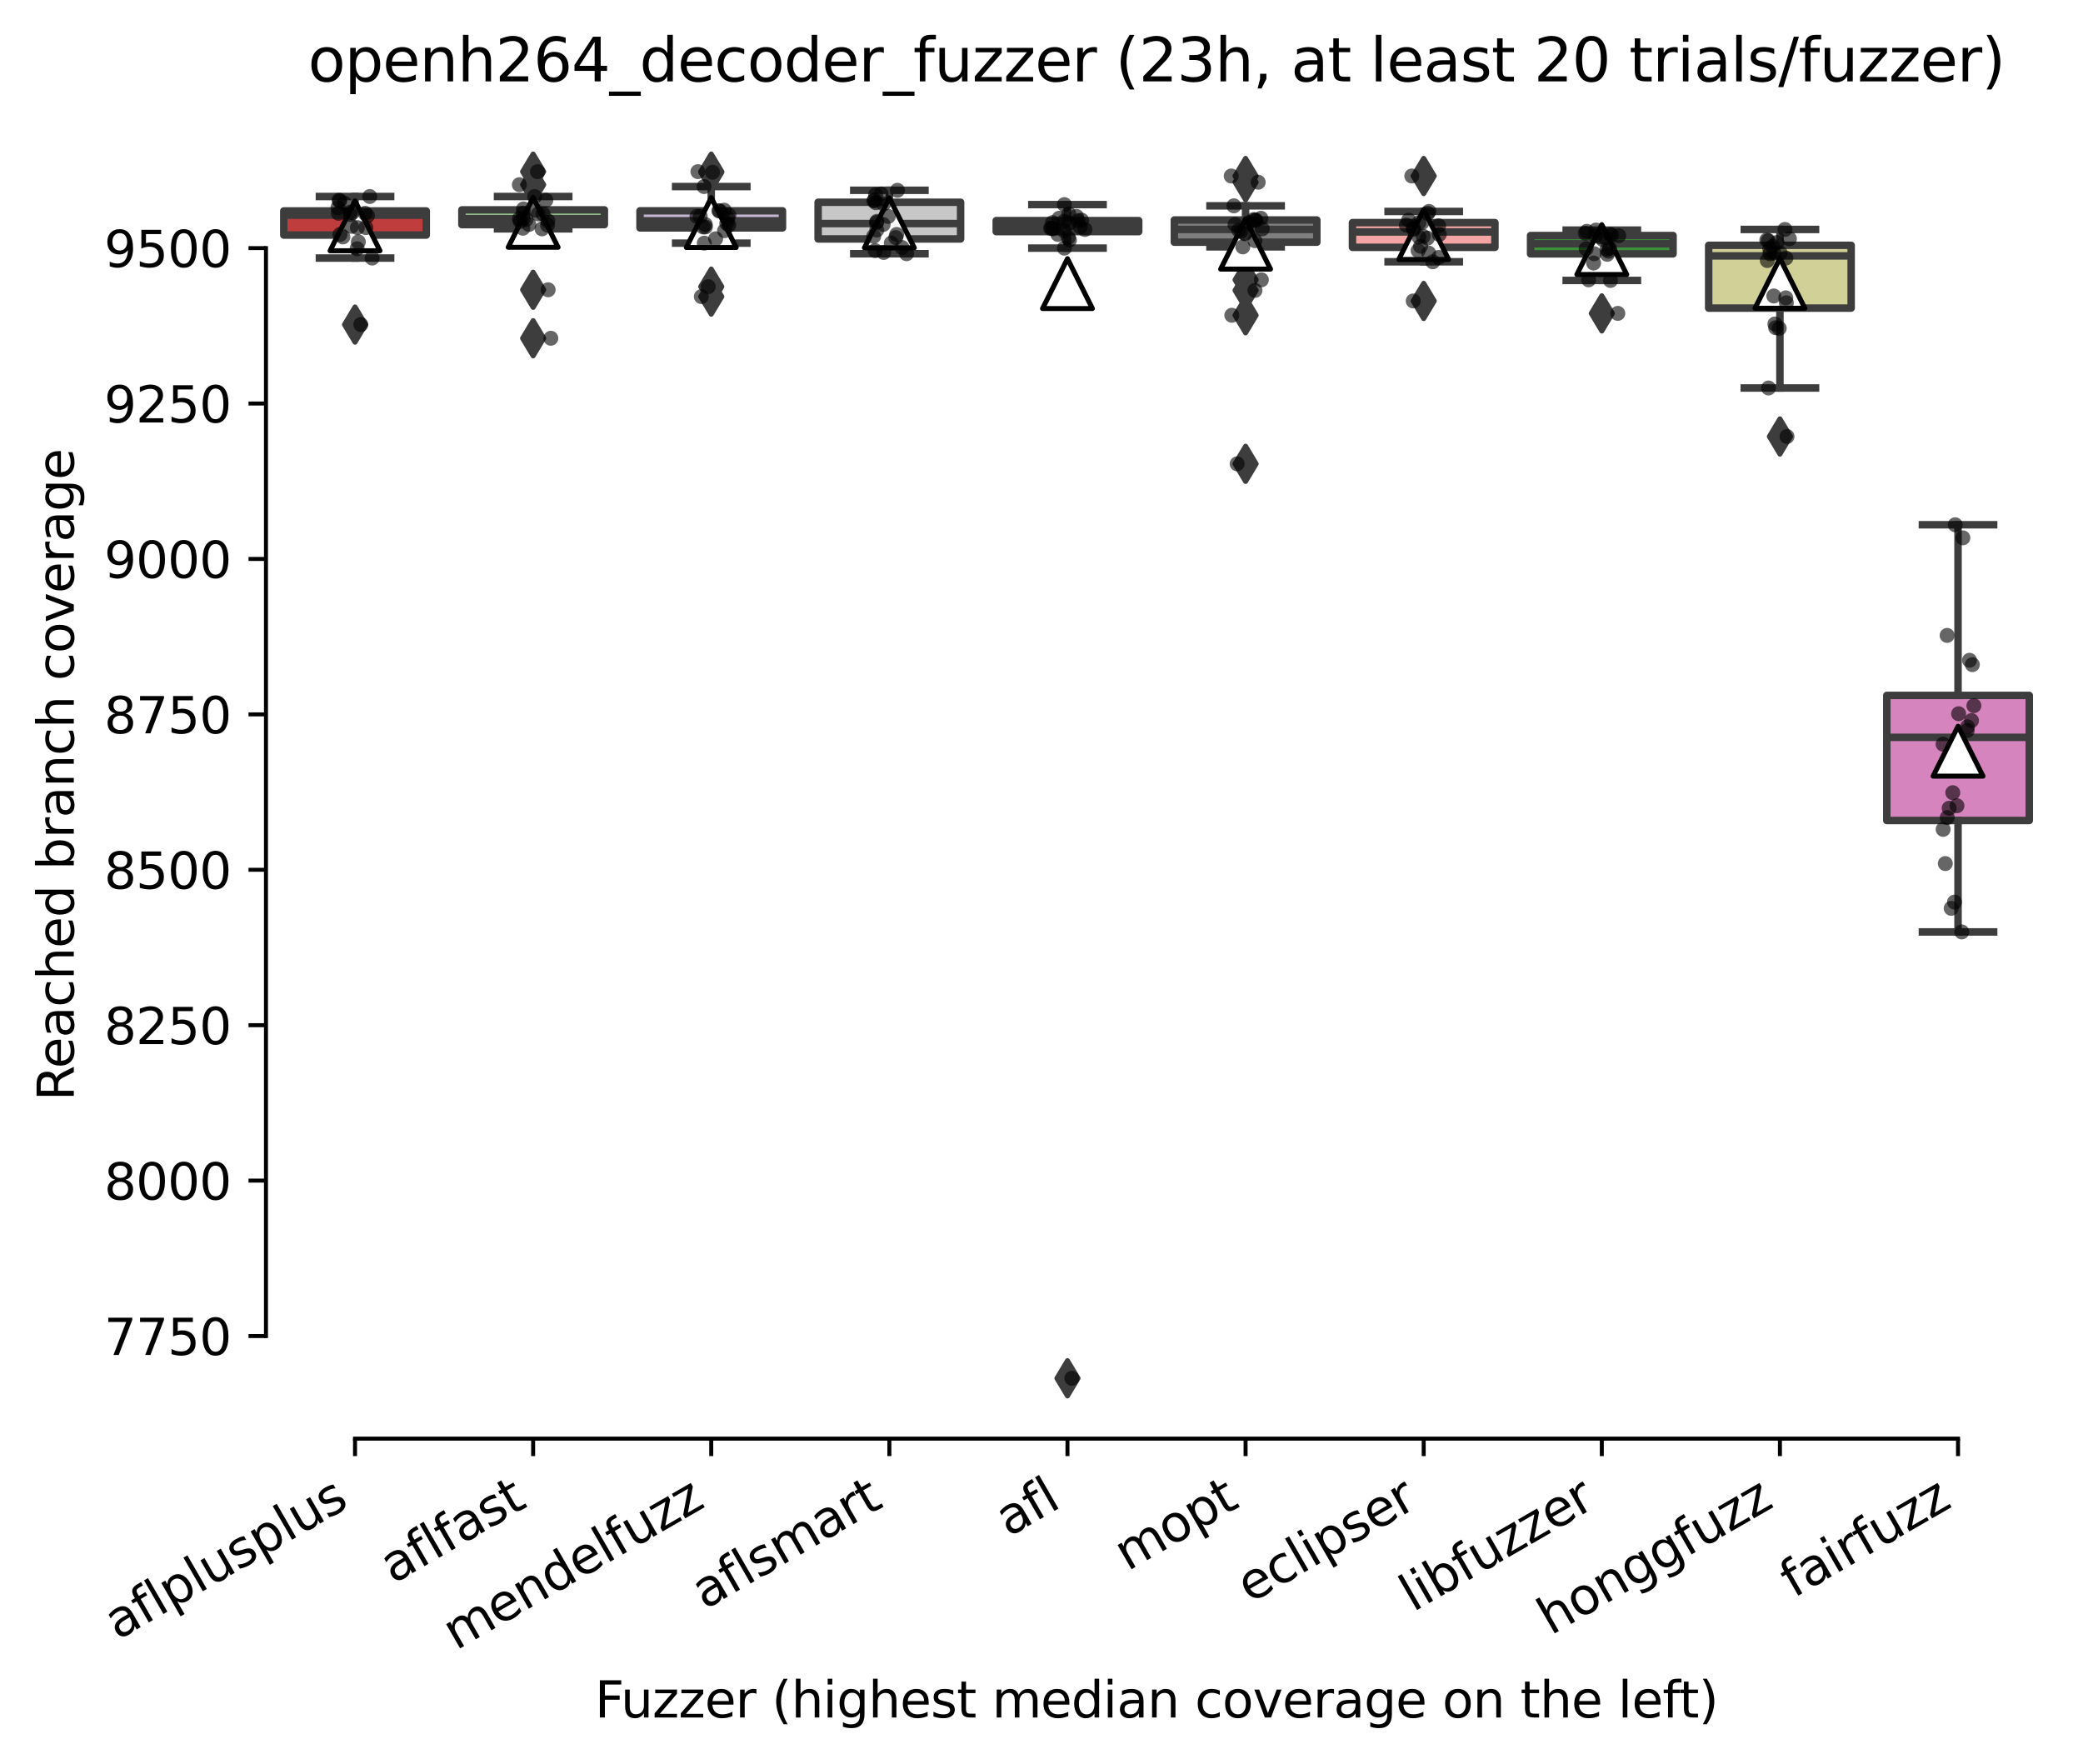 <?xml version="1.0" encoding="utf-8" standalone="no"?>
<!DOCTYPE svg PUBLIC "-//W3C//DTD SVG 1.1//EN"
  "http://www.w3.org/Graphics/SVG/1.1/DTD/svg11.dtd">
<svg xmlns:xlink="http://www.w3.org/1999/xlink" width="417.648pt" height="353.623pt" viewBox="0 0 417.648 353.623" xmlns="http://www.w3.org/2000/svg" version="1.1">
 <defs>
  <style type="text/css">*{stroke-linejoin: round; stroke-linecap: butt}</style>
 </defs>
 <g id="figure_1">
  <g id="patch_1">
   <path d="M 0 353.623 
L 417.648 353.623 
L 417.648 0 
L 0 0 
z
" style="fill: #ffffff"/>
  </g>
  <g id="axes_1">
   <g id="patch_2">
    <path d="M 53.328 288.43 
L 410.448 288.43 
L 410.448 22.318 
L 53.328 22.318 
z
" style="fill: #ffffff"/>
   </g>
   <g id="patch_3">
    <path d="M 56.899 47.127 
L 85.469 47.127 
L 85.469 42.297 
L 56.899 42.297 
L 56.899 47.127 
z
" clip-path="url(#p0e9a453cf8)" style="fill: #c03d3e; stroke: #3d3d3d; stroke-width: 1.5; stroke-linejoin: miter"/>
   </g>
   <g id="patch_4">
    <path d="M 92.611 45.039 
L 121.181 45.039 
L 121.181 42.079 
L 92.611 42.079 
L 92.611 45.039 
z
" clip-path="url(#p0e9a453cf8)" style="fill: #9fd495; stroke: #3d3d3d; stroke-width: 1.5; stroke-linejoin: miter"/>
   </g>
   <g id="patch_5">
    <path d="M 128.323 45.694 
L 156.893 45.694 
L 156.893 42.266 
L 128.323 42.266 
L 128.323 45.694 
z
" clip-path="url(#p0e9a453cf8)" style="fill: #c4b5d0; stroke: #3d3d3d; stroke-width: 1.5; stroke-linejoin: miter"/>
   </g>
   <g id="patch_6">
    <path d="M 164.035 47.906 
L 192.605 47.906 
L 192.605 40.552 
L 164.035 40.552 
L 164.035 47.906 
z
" clip-path="url(#p0e9a453cf8)" style="fill: #c7c7c7; stroke: #3d3d3d; stroke-width: 1.5; stroke-linejoin: miter"/>
   </g>
   <g id="patch_7">
    <path d="M 199.747 46.442 
L 228.317 46.442 
L 228.317 44.229 
L 199.747 44.229 
L 199.747 46.442 
z
" clip-path="url(#p0e9a453cf8)" style="fill: #3274a1; stroke: #3d3d3d; stroke-width: 1.5; stroke-linejoin: miter"/>
   </g>
   <g id="patch_8">
    <path d="M 235.459 48.56 
L 264.029 48.56 
L 264.029 44.105 
L 235.459 44.105 
L 235.459 48.56 
z
" clip-path="url(#p0e9a453cf8)" style="fill: #7f7f7f; stroke: #3d3d3d; stroke-width: 1.5; stroke-linejoin: miter"/>
   </g>
   <g id="patch_9">
    <path d="M 271.171 49.589 
L 299.741 49.589 
L 299.741 44.634 
L 271.171 44.634 
L 271.171 49.589 
z
" clip-path="url(#p0e9a453cf8)" style="fill: #f2a5a3; stroke: #3d3d3d; stroke-width: 1.5; stroke-linejoin: miter"/>
   </g>
   <g id="patch_10">
    <path d="M 306.883 50.897 
L 335.453 50.897 
L 335.453 47.221 
L 306.883 47.221 
L 306.883 50.897 
z
" clip-path="url(#p0e9a453cf8)" style="fill: #3a923a; stroke: #3d3d3d; stroke-width: 1.5; stroke-linejoin: miter"/>
   </g>
   <g id="patch_11">
    <path d="M 342.595 61.772 
L 371.165 61.772 
L 371.165 49.184 
L 342.595 49.184 
L 342.595 61.772 
z
" clip-path="url(#p0e9a453cf8)" style="fill: #d1d197; stroke: #3d3d3d; stroke-width: 1.5; stroke-linejoin: miter"/>
   </g>
   <g id="patch_12">
    <path d="M 378.307 164.504 
L 406.877 164.504 
L 406.877 139.421 
L 378.307 139.421 
L 378.307 164.504 
z
" clip-path="url(#p0e9a453cf8)" style="fill: #d684bd; stroke: #3d3d3d; stroke-width: 1.5; stroke-linejoin: miter"/>
   </g>
   <g id="matplotlib.axis_1">
    <g id="xtick_1">
     <g id="line2d_1">
      <defs>
       <path id="mc973840e57" d="M 0 0 
L 0 3.5 
" style="stroke: #000000; stroke-width: 0.8"/>
      </defs>
      <g>
       <use xlink:href="#mc973840e57" x="71.184" y="288.43" style="stroke: #000000; stroke-width: 0.8"/>
      </g>
     </g>
     <g id="text_1">
      <!-- aflplusplus -->
      <g transform="translate(23.575 328.897) rotate(-30) scale(0.1 -0.1)">
       <defs>
        <path id="DejaVuSans-61" d="M 2194 1759 
Q 1497 1759 1228 1600 
Q 959 1441 959 1056 
Q 959 750 1161 570 
Q 1363 391 1709 391 
Q 2188 391 2477 730 
Q 2766 1069 2766 1631 
L 2766 1759 
L 2194 1759 
z
M 3341 1997 
L 3341 0 
L 2766 0 
L 2766 531 
Q 2569 213 2275 61 
Q 1981 -91 1556 -91 
Q 1019 -91 701 211 
Q 384 513 384 1019 
Q 384 1609 779 1909 
Q 1175 2209 1959 2209 
L 2766 2209 
L 2766 2266 
Q 2766 2663 2505 2880 
Q 2244 3097 1772 3097 
Q 1472 3097 1187 3025 
Q 903 2953 641 2809 
L 641 3341 
Q 956 3463 1253 3523 
Q 1550 3584 1831 3584 
Q 2591 3584 2966 3190 
Q 3341 2797 3341 1997 
z
" transform="scale(0.016)"/>
        <path id="DejaVuSans-66" d="M 2375 4863 
L 2375 4384 
L 1825 4384 
Q 1516 4384 1395 4259 
Q 1275 4134 1275 3809 
L 1275 3500 
L 2222 3500 
L 2222 3053 
L 1275 3053 
L 1275 0 
L 697 0 
L 697 3053 
L 147 3053 
L 147 3500 
L 697 3500 
L 697 3744 
Q 697 4328 969 4595 
Q 1241 4863 1831 4863 
L 2375 4863 
z
" transform="scale(0.016)"/>
        <path id="DejaVuSans-6c" d="M 603 4863 
L 1178 4863 
L 1178 0 
L 603 0 
L 603 4863 
z
" transform="scale(0.016)"/>
        <path id="DejaVuSans-70" d="M 1159 525 
L 1159 -1331 
L 581 -1331 
L 581 3500 
L 1159 3500 
L 1159 2969 
Q 1341 3281 1617 3432 
Q 1894 3584 2278 3584 
Q 2916 3584 3314 3078 
Q 3713 2572 3713 1747 
Q 3713 922 3314 415 
Q 2916 -91 2278 -91 
Q 1894 -91 1617 61 
Q 1341 213 1159 525 
z
M 3116 1747 
Q 3116 2381 2855 2742 
Q 2594 3103 2138 3103 
Q 1681 3103 1420 2742 
Q 1159 2381 1159 1747 
Q 1159 1113 1420 752 
Q 1681 391 2138 391 
Q 2594 391 2855 752 
Q 3116 1113 3116 1747 
z
" transform="scale(0.016)"/>
        <path id="DejaVuSans-75" d="M 544 1381 
L 544 3500 
L 1119 3500 
L 1119 1403 
Q 1119 906 1312 657 
Q 1506 409 1894 409 
Q 2359 409 2629 706 
Q 2900 1003 2900 1516 
L 2900 3500 
L 3475 3500 
L 3475 0 
L 2900 0 
L 2900 538 
Q 2691 219 2414 64 
Q 2138 -91 1772 -91 
Q 1169 -91 856 284 
Q 544 659 544 1381 
z
M 1991 3584 
L 1991 3584 
z
" transform="scale(0.016)"/>
        <path id="DejaVuSans-73" d="M 2834 3397 
L 2834 2853 
Q 2591 2978 2328 3040 
Q 2066 3103 1784 3103 
Q 1356 3103 1142 2972 
Q 928 2841 928 2578 
Q 928 2378 1081 2264 
Q 1234 2150 1697 2047 
L 1894 2003 
Q 2506 1872 2764 1633 
Q 3022 1394 3022 966 
Q 3022 478 2636 193 
Q 2250 -91 1575 -91 
Q 1294 -91 989 -36 
Q 684 19 347 128 
L 347 722 
Q 666 556 975 473 
Q 1284 391 1588 391 
Q 1994 391 2212 530 
Q 2431 669 2431 922 
Q 2431 1156 2273 1281 
Q 2116 1406 1581 1522 
L 1381 1569 
Q 847 1681 609 1914 
Q 372 2147 372 2553 
Q 372 3047 722 3315 
Q 1072 3584 1716 3584 
Q 2034 3584 2315 3537 
Q 2597 3491 2834 3397 
z
" transform="scale(0.016)"/>
       </defs>
       <use xlink:href="#DejaVuSans-61"/>
       <use xlink:href="#DejaVuSans-66" x="61.279"/>
       <use xlink:href="#DejaVuSans-6c" x="96.484"/>
       <use xlink:href="#DejaVuSans-70" x="124.268"/>
       <use xlink:href="#DejaVuSans-6c" x="187.744"/>
       <use xlink:href="#DejaVuSans-75" x="215.527"/>
       <use xlink:href="#DejaVuSans-73" x="278.906"/>
       <use xlink:href="#DejaVuSans-70" x="331.006"/>
       <use xlink:href="#DejaVuSans-6c" x="394.482"/>
       <use xlink:href="#DejaVuSans-75" x="422.266"/>
       <use xlink:href="#DejaVuSans-73" x="485.645"/>
      </g>
     </g>
    </g>
    <g id="xtick_2">
     <g id="line2d_2">
      <g>
       <use xlink:href="#mc973840e57" x="106.896" y="288.43" style="stroke: #000000; stroke-width: 0.8"/>
      </g>
     </g>
     <g id="text_2">
      <!-- aflfast -->
      <g transform="translate(78.832 317.613) rotate(-30) scale(0.1 -0.1)">
       <defs>
        <path id="DejaVuSans-74" d="M 1172 4494 
L 1172 3500 
L 2356 3500 
L 2356 3053 
L 1172 3053 
L 1172 1153 
Q 1172 725 1289 603 
Q 1406 481 1766 481 
L 2356 481 
L 2356 0 
L 1766 0 
Q 1100 0 847 248 
Q 594 497 594 1153 
L 594 3053 
L 172 3053 
L 172 3500 
L 594 3500 
L 594 4494 
L 1172 4494 
z
" transform="scale(0.016)"/>
       </defs>
       <use xlink:href="#DejaVuSans-61"/>
       <use xlink:href="#DejaVuSans-66" x="61.279"/>
       <use xlink:href="#DejaVuSans-6c" x="96.484"/>
       <use xlink:href="#DejaVuSans-66" x="124.268"/>
       <use xlink:href="#DejaVuSans-61" x="159.473"/>
       <use xlink:href="#DejaVuSans-73" x="220.752"/>
       <use xlink:href="#DejaVuSans-74" x="272.852"/>
      </g>
     </g>
    </g>
    <g id="xtick_3">
     <g id="line2d_3">
      <g>
       <use xlink:href="#mc973840e57" x="142.608" y="288.43" style="stroke: #000000; stroke-width: 0.8"/>
      </g>
     </g>
     <g id="text_3">
      <!-- mendelfuzz -->
      <g transform="translate(91.455 330.943) rotate(-30) scale(0.1 -0.1)">
       <defs>
        <path id="DejaVuSans-6d" d="M 3328 2828 
Q 3544 3216 3844 3400 
Q 4144 3584 4550 3584 
Q 5097 3584 5394 3201 
Q 5691 2819 5691 2113 
L 5691 0 
L 5113 0 
L 5113 2094 
Q 5113 2597 4934 2840 
Q 4756 3084 4391 3084 
Q 3944 3084 3684 2787 
Q 3425 2491 3425 1978 
L 3425 0 
L 2847 0 
L 2847 2094 
Q 2847 2600 2669 2842 
Q 2491 3084 2119 3084 
Q 1678 3084 1418 2786 
Q 1159 2488 1159 1978 
L 1159 0 
L 581 0 
L 581 3500 
L 1159 3500 
L 1159 2956 
Q 1356 3278 1631 3431 
Q 1906 3584 2284 3584 
Q 2666 3584 2933 3390 
Q 3200 3197 3328 2828 
z
" transform="scale(0.016)"/>
        <path id="DejaVuSans-65" d="M 3597 1894 
L 3597 1613 
L 953 1613 
Q 991 1019 1311 708 
Q 1631 397 2203 397 
Q 2534 397 2845 478 
Q 3156 559 3463 722 
L 3463 178 
Q 3153 47 2828 -22 
Q 2503 -91 2169 -91 
Q 1331 -91 842 396 
Q 353 884 353 1716 
Q 353 2575 817 3079 
Q 1281 3584 2069 3584 
Q 2775 3584 3186 3129 
Q 3597 2675 3597 1894 
z
M 3022 2063 
Q 3016 2534 2758 2815 
Q 2500 3097 2075 3097 
Q 1594 3097 1305 2825 
Q 1016 2553 972 2059 
L 3022 2063 
z
" transform="scale(0.016)"/>
        <path id="DejaVuSans-6e" d="M 3513 2113 
L 3513 0 
L 2938 0 
L 2938 2094 
Q 2938 2591 2744 2837 
Q 2550 3084 2163 3084 
Q 1697 3084 1428 2787 
Q 1159 2491 1159 1978 
L 1159 0 
L 581 0 
L 581 3500 
L 1159 3500 
L 1159 2956 
Q 1366 3272 1645 3428 
Q 1925 3584 2291 3584 
Q 2894 3584 3203 3211 
Q 3513 2838 3513 2113 
z
" transform="scale(0.016)"/>
        <path id="DejaVuSans-64" d="M 2906 2969 
L 2906 4863 
L 3481 4863 
L 3481 0 
L 2906 0 
L 2906 525 
Q 2725 213 2448 61 
Q 2172 -91 1784 -91 
Q 1150 -91 751 415 
Q 353 922 353 1747 
Q 353 2572 751 3078 
Q 1150 3584 1784 3584 
Q 2172 3584 2448 3432 
Q 2725 3281 2906 2969 
z
M 947 1747 
Q 947 1113 1208 752 
Q 1469 391 1925 391 
Q 2381 391 2643 752 
Q 2906 1113 2906 1747 
Q 2906 2381 2643 2742 
Q 2381 3103 1925 3103 
Q 1469 3103 1208 2742 
Q 947 2381 947 1747 
z
" transform="scale(0.016)"/>
        <path id="DejaVuSans-7a" d="M 353 3500 
L 3084 3500 
L 3084 2975 
L 922 459 
L 3084 459 
L 3084 0 
L 275 0 
L 275 525 
L 2438 3041 
L 353 3041 
L 353 3500 
z
" transform="scale(0.016)"/>
       </defs>
       <use xlink:href="#DejaVuSans-6d"/>
       <use xlink:href="#DejaVuSans-65" x="97.412"/>
       <use xlink:href="#DejaVuSans-6e" x="158.936"/>
       <use xlink:href="#DejaVuSans-64" x="222.314"/>
       <use xlink:href="#DejaVuSans-65" x="285.791"/>
       <use xlink:href="#DejaVuSans-6c" x="347.314"/>
       <use xlink:href="#DejaVuSans-66" x="375.098"/>
       <use xlink:href="#DejaVuSans-75" x="410.303"/>
       <use xlink:href="#DejaVuSans-7a" x="473.682"/>
       <use xlink:href="#DejaVuSans-7a" x="526.172"/>
      </g>
     </g>
    </g>
    <g id="xtick_4">
     <g id="line2d_4">
      <g>
       <use xlink:href="#mc973840e57" x="178.32" y="288.43" style="stroke: #000000; stroke-width: 0.8"/>
      </g>
     </g>
     <g id="text_4">
      <!-- aflsmart -->
      <g transform="translate(141.309 322.779) rotate(-30) scale(0.1 -0.1)">
       <defs>
        <path id="DejaVuSans-72" d="M 2631 2963 
Q 2534 3019 2420 3045 
Q 2306 3072 2169 3072 
Q 1681 3072 1420 2755 
Q 1159 2438 1159 1844 
L 1159 0 
L 581 0 
L 581 3500 
L 1159 3500 
L 1159 2956 
Q 1341 3275 1631 3429 
Q 1922 3584 2338 3584 
Q 2397 3584 2469 3576 
Q 2541 3569 2628 3553 
L 2631 2963 
z
" transform="scale(0.016)"/>
       </defs>
       <use xlink:href="#DejaVuSans-61"/>
       <use xlink:href="#DejaVuSans-66" x="61.279"/>
       <use xlink:href="#DejaVuSans-6c" x="96.484"/>
       <use xlink:href="#DejaVuSans-73" x="124.268"/>
       <use xlink:href="#DejaVuSans-6d" x="176.367"/>
       <use xlink:href="#DejaVuSans-61" x="273.779"/>
       <use xlink:href="#DejaVuSans-72" x="335.059"/>
       <use xlink:href="#DejaVuSans-74" x="376.172"/>
      </g>
     </g>
    </g>
    <g id="xtick_5">
     <g id="line2d_5">
      <g>
       <use xlink:href="#mc973840e57" x="214.032" y="288.43" style="stroke: #000000; stroke-width: 0.8"/>
      </g>
     </g>
     <g id="text_5">
      <!-- afl -->
      <g transform="translate(202.231 308.224) rotate(-30) scale(0.1 -0.1)">
       <use xlink:href="#DejaVuSans-61"/>
       <use xlink:href="#DejaVuSans-66" x="61.279"/>
       <use xlink:href="#DejaVuSans-6c" x="96.484"/>
      </g>
     </g>
    </g>
    <g id="xtick_6">
     <g id="line2d_6">
      <g>
       <use xlink:href="#mc973840e57" x="249.744" y="288.43" style="stroke: #000000; stroke-width: 0.8"/>
      </g>
     </g>
     <g id="text_6">
      <!-- mopt -->
      <g transform="translate(226.077 315.075) rotate(-30) scale(0.1 -0.1)">
       <defs>
        <path id="DejaVuSans-6f" d="M 1959 3097 
Q 1497 3097 1228 2736 
Q 959 2375 959 1747 
Q 959 1119 1226 758 
Q 1494 397 1959 397 
Q 2419 397 2687 759 
Q 2956 1122 2956 1747 
Q 2956 2369 2687 2733 
Q 2419 3097 1959 3097 
z
M 1959 3584 
Q 2709 3584 3137 3096 
Q 3566 2609 3566 1747 
Q 3566 888 3137 398 
Q 2709 -91 1959 -91 
Q 1206 -91 779 398 
Q 353 888 353 1747 
Q 353 2609 779 3096 
Q 1206 3584 1959 3584 
z
" transform="scale(0.016)"/>
       </defs>
       <use xlink:href="#DejaVuSans-6d"/>
       <use xlink:href="#DejaVuSans-6f" x="97.412"/>
       <use xlink:href="#DejaVuSans-70" x="158.594"/>
       <use xlink:href="#DejaVuSans-74" x="222.07"/>
      </g>
     </g>
    </g>
    <g id="xtick_7">
     <g id="line2d_7">
      <g>
       <use xlink:href="#mc973840e57" x="285.456" y="288.43" style="stroke: #000000; stroke-width: 0.8"/>
      </g>
     </g>
     <g id="text_7">
      <!-- eclipser -->
      <g transform="translate(250.616 321.525) rotate(-30) scale(0.1 -0.1)">
       <defs>
        <path id="DejaVuSans-63" d="M 3122 3366 
L 3122 2828 
Q 2878 2963 2633 3030 
Q 2388 3097 2138 3097 
Q 1578 3097 1268 2742 
Q 959 2388 959 1747 
Q 959 1106 1268 751 
Q 1578 397 2138 397 
Q 2388 397 2633 464 
Q 2878 531 3122 666 
L 3122 134 
Q 2881 22 2623 -34 
Q 2366 -91 2075 -91 
Q 1284 -91 818 406 
Q 353 903 353 1747 
Q 353 2603 823 3093 
Q 1294 3584 2113 3584 
Q 2378 3584 2631 3529 
Q 2884 3475 3122 3366 
z
" transform="scale(0.016)"/>
        <path id="DejaVuSans-69" d="M 603 3500 
L 1178 3500 
L 1178 0 
L 603 0 
L 603 3500 
z
M 603 4863 
L 1178 4863 
L 1178 4134 
L 603 4134 
L 603 4863 
z
" transform="scale(0.016)"/>
       </defs>
       <use xlink:href="#DejaVuSans-65"/>
       <use xlink:href="#DejaVuSans-63" x="61.523"/>
       <use xlink:href="#DejaVuSans-6c" x="116.504"/>
       <use xlink:href="#DejaVuSans-69" x="144.287"/>
       <use xlink:href="#DejaVuSans-70" x="172.07"/>
       <use xlink:href="#DejaVuSans-73" x="235.547"/>
       <use xlink:href="#DejaVuSans-65" x="287.646"/>
       <use xlink:href="#DejaVuSans-72" x="349.17"/>
      </g>
     </g>
    </g>
    <g id="xtick_8">
     <g id="line2d_8">
      <g>
       <use xlink:href="#mc973840e57" x="321.168" y="288.43" style="stroke: #000000; stroke-width: 0.8"/>
      </g>
     </g>
     <g id="text_8">
      <!-- libfuzzer -->
      <g transform="translate(283.302 323.272) rotate(-30) scale(0.1 -0.1)">
       <defs>
        <path id="DejaVuSans-62" d="M 3116 1747 
Q 3116 2381 2855 2742 
Q 2594 3103 2138 3103 
Q 1681 3103 1420 2742 
Q 1159 2381 1159 1747 
Q 1159 1113 1420 752 
Q 1681 391 2138 391 
Q 2594 391 2855 752 
Q 3116 1113 3116 1747 
z
M 1159 2969 
Q 1341 3281 1617 3432 
Q 1894 3584 2278 3584 
Q 2916 3584 3314 3078 
Q 3713 2572 3713 1747 
Q 3713 922 3314 415 
Q 2916 -91 2278 -91 
Q 1894 -91 1617 61 
Q 1341 213 1159 525 
L 1159 0 
L 581 0 
L 581 4863 
L 1159 4863 
L 1159 2969 
z
" transform="scale(0.016)"/>
       </defs>
       <use xlink:href="#DejaVuSans-6c"/>
       <use xlink:href="#DejaVuSans-69" x="27.783"/>
       <use xlink:href="#DejaVuSans-62" x="55.566"/>
       <use xlink:href="#DejaVuSans-66" x="119.043"/>
       <use xlink:href="#DejaVuSans-75" x="154.248"/>
       <use xlink:href="#DejaVuSans-7a" x="217.627"/>
       <use xlink:href="#DejaVuSans-7a" x="270.117"/>
       <use xlink:href="#DejaVuSans-65" x="322.607"/>
       <use xlink:href="#DejaVuSans-72" x="384.131"/>
      </g>
     </g>
    </g>
    <g id="xtick_9">
     <g id="line2d_9">
      <g>
       <use xlink:href="#mc973840e57" x="356.88" y="288.43" style="stroke: #000000; stroke-width: 0.8"/>
      </g>
     </g>
     <g id="text_9">
      <!-- honggfuzz -->
      <g transform="translate(310.941 327.933) rotate(-30) scale(0.1 -0.1)">
       <defs>
        <path id="DejaVuSans-68" d="M 3513 2113 
L 3513 0 
L 2938 0 
L 2938 2094 
Q 2938 2591 2744 2837 
Q 2550 3084 2163 3084 
Q 1697 3084 1428 2787 
Q 1159 2491 1159 1978 
L 1159 0 
L 581 0 
L 581 4863 
L 1159 4863 
L 1159 2956 
Q 1366 3272 1645 3428 
Q 1925 3584 2291 3584 
Q 2894 3584 3203 3211 
Q 3513 2838 3513 2113 
z
" transform="scale(0.016)"/>
        <path id="DejaVuSans-67" d="M 2906 1791 
Q 2906 2416 2648 2759 
Q 2391 3103 1925 3103 
Q 1463 3103 1205 2759 
Q 947 2416 947 1791 
Q 947 1169 1205 825 
Q 1463 481 1925 481 
Q 2391 481 2648 825 
Q 2906 1169 2906 1791 
z
M 3481 434 
Q 3481 -459 3084 -895 
Q 2688 -1331 1869 -1331 
Q 1566 -1331 1297 -1286 
Q 1028 -1241 775 -1147 
L 775 -588 
Q 1028 -725 1275 -790 
Q 1522 -856 1778 -856 
Q 2344 -856 2625 -561 
Q 2906 -266 2906 331 
L 2906 616 
Q 2728 306 2450 153 
Q 2172 0 1784 0 
Q 1141 0 747 490 
Q 353 981 353 1791 
Q 353 2603 747 3093 
Q 1141 3584 1784 3584 
Q 2172 3584 2450 3431 
Q 2728 3278 2906 2969 
L 2906 3500 
L 3481 3500 
L 3481 434 
z
" transform="scale(0.016)"/>
       </defs>
       <use xlink:href="#DejaVuSans-68"/>
       <use xlink:href="#DejaVuSans-6f" x="63.379"/>
       <use xlink:href="#DejaVuSans-6e" x="124.561"/>
       <use xlink:href="#DejaVuSans-67" x="187.939"/>
       <use xlink:href="#DejaVuSans-67" x="251.416"/>
       <use xlink:href="#DejaVuSans-66" x="314.893"/>
       <use xlink:href="#DejaVuSans-75" x="350.098"/>
       <use xlink:href="#DejaVuSans-7a" x="413.477"/>
       <use xlink:href="#DejaVuSans-7a" x="465.967"/>
      </g>
     </g>
    </g>
    <g id="xtick_10">
     <g id="line2d_10">
      <g>
       <use xlink:href="#mc973840e57" x="392.592" y="288.43" style="stroke: #000000; stroke-width: 0.8"/>
      </g>
     </g>
     <g id="text_10">
      <!-- fairfuzz -->
      <g transform="translate(359.603 320.457) rotate(-30) scale(0.1 -0.1)">
       <use xlink:href="#DejaVuSans-66"/>
       <use xlink:href="#DejaVuSans-61" x="35.205"/>
       <use xlink:href="#DejaVuSans-69" x="96.484"/>
       <use xlink:href="#DejaVuSans-72" x="124.268"/>
       <use xlink:href="#DejaVuSans-66" x="165.381"/>
       <use xlink:href="#DejaVuSans-75" x="200.586"/>
       <use xlink:href="#DejaVuSans-7a" x="263.965"/>
       <use xlink:href="#DejaVuSans-7a" x="316.455"/>
      </g>
     </g>
    </g>
    <g id="text_11">
     <!-- Fuzzer (highest median coverage on the left) -->
     <g transform="translate(119.27 344.343) scale(0.1 -0.1)">
      <defs>
       <path id="DejaVuSans-46" d="M 628 4666 
L 3309 4666 
L 3309 4134 
L 1259 4134 
L 1259 2759 
L 3109 2759 
L 3109 2228 
L 1259 2228 
L 1259 0 
L 628 0 
L 628 4666 
z
" transform="scale(0.016)"/>
       <path id="DejaVuSans-20" transform="scale(0.016)"/>
       <path id="DejaVuSans-28" d="M 1984 4856 
Q 1566 4138 1362 3434 
Q 1159 2731 1159 2009 
Q 1159 1288 1364 580 
Q 1569 -128 1984 -844 
L 1484 -844 
Q 1016 -109 783 600 
Q 550 1309 550 2009 
Q 550 2706 781 3412 
Q 1013 4119 1484 4856 
L 1984 4856 
z
" transform="scale(0.016)"/>
       <path id="DejaVuSans-76" d="M 191 3500 
L 800 3500 
L 1894 563 
L 2988 3500 
L 3597 3500 
L 2284 0 
L 1503 0 
L 191 3500 
z
" transform="scale(0.016)"/>
       <path id="DejaVuSans-29" d="M 513 4856 
L 1013 4856 
Q 1481 4119 1714 3412 
Q 1947 2706 1947 2009 
Q 1947 1309 1714 600 
Q 1481 -109 1013 -844 
L 513 -844 
Q 928 -128 1133 580 
Q 1338 1288 1338 2009 
Q 1338 2731 1133 3434 
Q 928 4138 513 4856 
z
" transform="scale(0.016)"/>
      </defs>
      <use xlink:href="#DejaVuSans-46"/>
      <use xlink:href="#DejaVuSans-75" x="52.02"/>
      <use xlink:href="#DejaVuSans-7a" x="115.398"/>
      <use xlink:href="#DejaVuSans-7a" x="167.889"/>
      <use xlink:href="#DejaVuSans-65" x="220.379"/>
      <use xlink:href="#DejaVuSans-72" x="281.902"/>
      <use xlink:href="#DejaVuSans-20" x="323.016"/>
      <use xlink:href="#DejaVuSans-28" x="354.803"/>
      <use xlink:href="#DejaVuSans-68" x="393.816"/>
      <use xlink:href="#DejaVuSans-69" x="457.195"/>
      <use xlink:href="#DejaVuSans-67" x="484.979"/>
      <use xlink:href="#DejaVuSans-68" x="548.455"/>
      <use xlink:href="#DejaVuSans-65" x="611.834"/>
      <use xlink:href="#DejaVuSans-73" x="673.357"/>
      <use xlink:href="#DejaVuSans-74" x="725.457"/>
      <use xlink:href="#DejaVuSans-20" x="764.666"/>
      <use xlink:href="#DejaVuSans-6d" x="796.453"/>
      <use xlink:href="#DejaVuSans-65" x="893.865"/>
      <use xlink:href="#DejaVuSans-64" x="955.389"/>
      <use xlink:href="#DejaVuSans-69" x="1018.865"/>
      <use xlink:href="#DejaVuSans-61" x="1046.648"/>
      <use xlink:href="#DejaVuSans-6e" x="1107.928"/>
      <use xlink:href="#DejaVuSans-20" x="1171.307"/>
      <use xlink:href="#DejaVuSans-63" x="1203.094"/>
      <use xlink:href="#DejaVuSans-6f" x="1258.074"/>
      <use xlink:href="#DejaVuSans-76" x="1319.256"/>
      <use xlink:href="#DejaVuSans-65" x="1378.436"/>
      <use xlink:href="#DejaVuSans-72" x="1439.959"/>
      <use xlink:href="#DejaVuSans-61" x="1481.072"/>
      <use xlink:href="#DejaVuSans-67" x="1542.352"/>
      <use xlink:href="#DejaVuSans-65" x="1605.828"/>
      <use xlink:href="#DejaVuSans-20" x="1667.352"/>
      <use xlink:href="#DejaVuSans-6f" x="1699.139"/>
      <use xlink:href="#DejaVuSans-6e" x="1760.32"/>
      <use xlink:href="#DejaVuSans-20" x="1823.699"/>
      <use xlink:href="#DejaVuSans-74" x="1855.486"/>
      <use xlink:href="#DejaVuSans-68" x="1894.695"/>
      <use xlink:href="#DejaVuSans-65" x="1958.074"/>
      <use xlink:href="#DejaVuSans-20" x="2019.598"/>
      <use xlink:href="#DejaVuSans-6c" x="2051.385"/>
      <use xlink:href="#DejaVuSans-65" x="2079.168"/>
      <use xlink:href="#DejaVuSans-66" x="2140.691"/>
      <use xlink:href="#DejaVuSans-74" x="2174.146"/>
      <use xlink:href="#DejaVuSans-29" x="2213.355"/>
     </g>
    </g>
   </g>
   <g id="matplotlib.axis_2">
    <g id="ytick_1">
     <g id="line2d_11">
      <defs>
       <path id="m79614c8c14" d="M 0 0 
L -3.5 0 
" style="stroke: #000000; stroke-width: 0.8"/>
      </defs>
      <g>
       <use xlink:href="#m79614c8c14" x="53.328" y="267.859" style="stroke: #000000; stroke-width: 0.8"/>
      </g>
     </g>
     <g id="text_12">
      <!-- 7750 -->
      <g transform="translate(20.878 271.658) scale(0.1 -0.1)">
       <defs>
        <path id="DejaVuSans-37" d="M 525 4666 
L 3525 4666 
L 3525 4397 
L 1831 0 
L 1172 0 
L 2766 4134 
L 525 4134 
L 525 4666 
z
" transform="scale(0.016)"/>
        <path id="DejaVuSans-35" d="M 691 4666 
L 3169 4666 
L 3169 4134 
L 1269 4134 
L 1269 2991 
Q 1406 3038 1543 3061 
Q 1681 3084 1819 3084 
Q 2600 3084 3056 2656 
Q 3513 2228 3513 1497 
Q 3513 744 3044 326 
Q 2575 -91 1722 -91 
Q 1428 -91 1123 -41 
Q 819 9 494 109 
L 494 744 
Q 775 591 1075 516 
Q 1375 441 1709 441 
Q 2250 441 2565 725 
Q 2881 1009 2881 1497 
Q 2881 1984 2565 2268 
Q 2250 2553 1709 2553 
Q 1456 2553 1204 2497 
Q 953 2441 691 2322 
L 691 4666 
z
" transform="scale(0.016)"/>
        <path id="DejaVuSans-30" d="M 2034 4250 
Q 1547 4250 1301 3770 
Q 1056 3291 1056 2328 
Q 1056 1369 1301 889 
Q 1547 409 2034 409 
Q 2525 409 2770 889 
Q 3016 1369 3016 2328 
Q 3016 3291 2770 3770 
Q 2525 4250 2034 4250 
z
M 2034 4750 
Q 2819 4750 3233 4129 
Q 3647 3509 3647 2328 
Q 3647 1150 3233 529 
Q 2819 -91 2034 -91 
Q 1250 -91 836 529 
Q 422 1150 422 2328 
Q 422 3509 836 4129 
Q 1250 4750 2034 4750 
z
" transform="scale(0.016)"/>
       </defs>
       <use xlink:href="#DejaVuSans-37"/>
       <use xlink:href="#DejaVuSans-37" x="63.623"/>
       <use xlink:href="#DejaVuSans-35" x="127.246"/>
       <use xlink:href="#DejaVuSans-30" x="190.869"/>
      </g>
     </g>
    </g>
    <g id="ytick_2">
     <g id="line2d_12">
      <g>
       <use xlink:href="#m79614c8c14" x="53.328" y="236.7" style="stroke: #000000; stroke-width: 0.8"/>
      </g>
     </g>
     <g id="text_13">
      <!-- 8000 -->
      <g transform="translate(20.878 240.499) scale(0.1 -0.1)">
       <defs>
        <path id="DejaVuSans-38" d="M 2034 2216 
Q 1584 2216 1326 1975 
Q 1069 1734 1069 1313 
Q 1069 891 1326 650 
Q 1584 409 2034 409 
Q 2484 409 2743 651 
Q 3003 894 3003 1313 
Q 3003 1734 2745 1975 
Q 2488 2216 2034 2216 
z
M 1403 2484 
Q 997 2584 770 2862 
Q 544 3141 544 3541 
Q 544 4100 942 4425 
Q 1341 4750 2034 4750 
Q 2731 4750 3128 4425 
Q 3525 4100 3525 3541 
Q 3525 3141 3298 2862 
Q 3072 2584 2669 2484 
Q 3125 2378 3379 2068 
Q 3634 1759 3634 1313 
Q 3634 634 3220 271 
Q 2806 -91 2034 -91 
Q 1263 -91 848 271 
Q 434 634 434 1313 
Q 434 1759 690 2068 
Q 947 2378 1403 2484 
z
M 1172 3481 
Q 1172 3119 1398 2916 
Q 1625 2713 2034 2713 
Q 2441 2713 2670 2916 
Q 2900 3119 2900 3481 
Q 2900 3844 2670 4047 
Q 2441 4250 2034 4250 
Q 1625 4250 1398 4047 
Q 1172 3844 1172 3481 
z
" transform="scale(0.016)"/>
       </defs>
       <use xlink:href="#DejaVuSans-38"/>
       <use xlink:href="#DejaVuSans-30" x="63.623"/>
       <use xlink:href="#DejaVuSans-30" x="127.246"/>
       <use xlink:href="#DejaVuSans-30" x="190.869"/>
      </g>
     </g>
    </g>
    <g id="ytick_3">
     <g id="line2d_13">
      <g>
       <use xlink:href="#m79614c8c14" x="53.328" y="205.54" style="stroke: #000000; stroke-width: 0.8"/>
      </g>
     </g>
     <g id="text_14">
      <!-- 8250 -->
      <g transform="translate(20.878 209.34) scale(0.1 -0.1)">
       <defs>
        <path id="DejaVuSans-32" d="M 1228 531 
L 3431 531 
L 3431 0 
L 469 0 
L 469 531 
Q 828 903 1448 1529 
Q 2069 2156 2228 2338 
Q 2531 2678 2651 2914 
Q 2772 3150 2772 3378 
Q 2772 3750 2511 3984 
Q 2250 4219 1831 4219 
Q 1534 4219 1204 4116 
Q 875 4013 500 3803 
L 500 4441 
Q 881 4594 1212 4672 
Q 1544 4750 1819 4750 
Q 2544 4750 2975 4387 
Q 3406 4025 3406 3419 
Q 3406 3131 3298 2873 
Q 3191 2616 2906 2266 
Q 2828 2175 2409 1742 
Q 1991 1309 1228 531 
z
" transform="scale(0.016)"/>
       </defs>
       <use xlink:href="#DejaVuSans-38"/>
       <use xlink:href="#DejaVuSans-32" x="63.623"/>
       <use xlink:href="#DejaVuSans-35" x="127.246"/>
       <use xlink:href="#DejaVuSans-30" x="190.869"/>
      </g>
     </g>
    </g>
    <g id="ytick_4">
     <g id="line2d_14">
      <g>
       <use xlink:href="#m79614c8c14" x="53.328" y="174.381" style="stroke: #000000; stroke-width: 0.8"/>
      </g>
     </g>
     <g id="text_15">
      <!-- 8500 -->
      <g transform="translate(20.878 178.18) scale(0.1 -0.1)">
       <use xlink:href="#DejaVuSans-38"/>
       <use xlink:href="#DejaVuSans-35" x="63.623"/>
       <use xlink:href="#DejaVuSans-30" x="127.246"/>
       <use xlink:href="#DejaVuSans-30" x="190.869"/>
      </g>
     </g>
    </g>
    <g id="ytick_5">
     <g id="line2d_15">
      <g>
       <use xlink:href="#m79614c8c14" x="53.328" y="143.222" style="stroke: #000000; stroke-width: 0.8"/>
      </g>
     </g>
     <g id="text_16">
      <!-- 8750 -->
      <g transform="translate(20.878 147.021) scale(0.1 -0.1)">
       <use xlink:href="#DejaVuSans-38"/>
       <use xlink:href="#DejaVuSans-37" x="63.623"/>
       <use xlink:href="#DejaVuSans-35" x="127.246"/>
       <use xlink:href="#DejaVuSans-30" x="190.869"/>
      </g>
     </g>
    </g>
    <g id="ytick_6">
     <g id="line2d_16">
      <g>
       <use xlink:href="#m79614c8c14" x="53.328" y="112.063" style="stroke: #000000; stroke-width: 0.8"/>
      </g>
     </g>
     <g id="text_17">
      <!-- 9000 -->
      <g transform="translate(20.878 115.862) scale(0.1 -0.1)">
       <defs>
        <path id="DejaVuSans-39" d="M 703 97 
L 703 672 
Q 941 559 1184 500 
Q 1428 441 1663 441 
Q 2288 441 2617 861 
Q 2947 1281 2994 2138 
Q 2813 1869 2534 1725 
Q 2256 1581 1919 1581 
Q 1219 1581 811 2004 
Q 403 2428 403 3163 
Q 403 3881 828 4315 
Q 1253 4750 1959 4750 
Q 2769 4750 3195 4129 
Q 3622 3509 3622 2328 
Q 3622 1225 3098 567 
Q 2575 -91 1691 -91 
Q 1453 -91 1209 -44 
Q 966 3 703 97 
z
M 1959 2075 
Q 2384 2075 2632 2365 
Q 2881 2656 2881 3163 
Q 2881 3666 2632 3958 
Q 2384 4250 1959 4250 
Q 1534 4250 1286 3958 
Q 1038 3666 1038 3163 
Q 1038 2656 1286 2365 
Q 1534 2075 1959 2075 
z
" transform="scale(0.016)"/>
       </defs>
       <use xlink:href="#DejaVuSans-39"/>
       <use xlink:href="#DejaVuSans-30" x="63.623"/>
       <use xlink:href="#DejaVuSans-30" x="127.246"/>
       <use xlink:href="#DejaVuSans-30" x="190.869"/>
      </g>
     </g>
    </g>
    <g id="ytick_7">
     <g id="line2d_17">
      <g>
       <use xlink:href="#m79614c8c14" x="53.328" y="80.904" style="stroke: #000000; stroke-width: 0.8"/>
      </g>
     </g>
     <g id="text_18">
      <!-- 9250 -->
      <g transform="translate(20.878 84.703) scale(0.1 -0.1)">
       <use xlink:href="#DejaVuSans-39"/>
       <use xlink:href="#DejaVuSans-32" x="63.623"/>
       <use xlink:href="#DejaVuSans-35" x="127.246"/>
       <use xlink:href="#DejaVuSans-30" x="190.869"/>
      </g>
     </g>
    </g>
    <g id="ytick_8">
     <g id="line2d_18">
      <g>
       <use xlink:href="#m79614c8c14" x="53.328" y="49.744" style="stroke: #000000; stroke-width: 0.8"/>
      </g>
     </g>
     <g id="text_19">
      <!-- 9500 -->
      <g transform="translate(20.878 53.544) scale(0.1 -0.1)">
       <use xlink:href="#DejaVuSans-39"/>
       <use xlink:href="#DejaVuSans-35" x="63.623"/>
       <use xlink:href="#DejaVuSans-30" x="127.246"/>
       <use xlink:href="#DejaVuSans-30" x="190.869"/>
      </g>
     </g>
    </g>
    <g id="text_20">
     <!-- Reached branch coverage -->
     <g transform="translate(14.798 220.706) rotate(-90) scale(0.1 -0.1)">
      <defs>
       <path id="DejaVuSans-52" d="M 2841 2188 
Q 3044 2119 3236 1894 
Q 3428 1669 3622 1275 
L 4263 0 
L 3584 0 
L 2988 1197 
Q 2756 1666 2539 1819 
Q 2322 1972 1947 1972 
L 1259 1972 
L 1259 0 
L 628 0 
L 628 4666 
L 2053 4666 
Q 2853 4666 3247 4331 
Q 3641 3997 3641 3322 
Q 3641 2881 3436 2590 
Q 3231 2300 2841 2188 
z
M 1259 4147 
L 1259 2491 
L 2053 2491 
Q 2509 2491 2742 2702 
Q 2975 2913 2975 3322 
Q 2975 3731 2742 3939 
Q 2509 4147 2053 4147 
L 1259 4147 
z
" transform="scale(0.016)"/>
      </defs>
      <use xlink:href="#DejaVuSans-52"/>
      <use xlink:href="#DejaVuSans-65" x="64.982"/>
      <use xlink:href="#DejaVuSans-61" x="126.506"/>
      <use xlink:href="#DejaVuSans-63" x="187.785"/>
      <use xlink:href="#DejaVuSans-68" x="242.766"/>
      <use xlink:href="#DejaVuSans-65" x="306.145"/>
      <use xlink:href="#DejaVuSans-64" x="367.668"/>
      <use xlink:href="#DejaVuSans-20" x="431.145"/>
      <use xlink:href="#DejaVuSans-62" x="462.932"/>
      <use xlink:href="#DejaVuSans-72" x="526.408"/>
      <use xlink:href="#DejaVuSans-61" x="567.521"/>
      <use xlink:href="#DejaVuSans-6e" x="628.801"/>
      <use xlink:href="#DejaVuSans-63" x="692.18"/>
      <use xlink:href="#DejaVuSans-68" x="747.16"/>
      <use xlink:href="#DejaVuSans-20" x="810.539"/>
      <use xlink:href="#DejaVuSans-63" x="842.326"/>
      <use xlink:href="#DejaVuSans-6f" x="897.307"/>
      <use xlink:href="#DejaVuSans-76" x="958.488"/>
      <use xlink:href="#DejaVuSans-65" x="1017.668"/>
      <use xlink:href="#DejaVuSans-72" x="1079.191"/>
      <use xlink:href="#DejaVuSans-61" x="1120.305"/>
      <use xlink:href="#DejaVuSans-67" x="1181.584"/>
      <use xlink:href="#DejaVuSans-65" x="1245.061"/>
     </g>
    </g>
   </g>
   <g id="line2d_19">
    <path d="M 71.184 47.127 
L 71.184 51.739 
" clip-path="url(#p0e9a453cf8)" style="fill: none; stroke: #3d3d3d; stroke-width: 1.5; stroke-linecap: square"/>
   </g>
   <g id="line2d_20">
    <path d="M 71.184 42.297 
L 71.184 39.4 
" clip-path="url(#p0e9a453cf8)" style="fill: none; stroke: #3d3d3d; stroke-width: 1.5; stroke-linecap: square"/>
   </g>
   <g id="line2d_21">
    <path d="M 64.042 51.739 
L 78.327 51.739 
" clip-path="url(#p0e9a453cf8)" style="fill: none; stroke: #3d3d3d; stroke-width: 1.5; stroke-linecap: square"/>
   </g>
   <g id="line2d_22">
    <path d="M 64.042 39.4 
L 78.327 39.4 
" clip-path="url(#p0e9a453cf8)" style="fill: none; stroke: #3d3d3d; stroke-width: 1.5; stroke-linecap: square"/>
   </g>
   <g id="line2d_23">
    <defs>
     <path id="m1c87b6ed7e" d="M -0 3.536 
L 2.121 0 
L -0 -3.536 
L -2.121 -0 
z
" style="stroke: #3d3d3d; stroke-linejoin: miter"/>
    </defs>
    <g clip-path="url(#p0e9a453cf8)">
     <use xlink:href="#m1c87b6ed7e" x="71.184" y="65.075" style="fill: #3d3d3d; stroke: #3d3d3d; stroke-linejoin: miter"/>
    </g>
   </g>
   <g id="line2d_24">
    <path d="M 106.896 45.039 
L 106.896 45.881 
" clip-path="url(#p0e9a453cf8)" style="fill: none; stroke: #3d3d3d; stroke-width: 1.5; stroke-linecap: square"/>
   </g>
   <g id="line2d_25">
    <path d="M 106.896 42.079 
L 106.896 39.4 
" clip-path="url(#p0e9a453cf8)" style="fill: none; stroke: #3d3d3d; stroke-width: 1.5; stroke-linecap: square"/>
   </g>
   <g id="line2d_26">
    <path d="M 99.754 45.881 
L 114.039 45.881 
" clip-path="url(#p0e9a453cf8)" style="fill: none; stroke: #3d3d3d; stroke-width: 1.5; stroke-linecap: square"/>
   </g>
   <g id="line2d_27">
    <path d="M 99.754 39.4 
L 114.039 39.4 
" clip-path="url(#p0e9a453cf8)" style="fill: none; stroke: #3d3d3d; stroke-width: 1.5; stroke-linecap: square"/>
   </g>
   <g id="line2d_28">
    <g clip-path="url(#p0e9a453cf8)">
     <use xlink:href="#m1c87b6ed7e" x="106.896" y="58.095" style="fill: #3d3d3d; stroke: #3d3d3d; stroke-linejoin: miter"/>
     <use xlink:href="#m1c87b6ed7e" x="106.896" y="67.817" style="fill: #3d3d3d; stroke: #3d3d3d; stroke-linejoin: miter"/>
     <use xlink:href="#m1c87b6ed7e" x="106.896" y="34.414" style="fill: #3d3d3d; stroke: #3d3d3d; stroke-linejoin: miter"/>
     <use xlink:href="#m1c87b6ed7e" x="106.896" y="37.031" style="fill: #3d3d3d; stroke: #3d3d3d; stroke-linejoin: miter"/>
    </g>
   </g>
   <g id="line2d_29">
    <path d="M 142.608 45.694 
L 142.608 48.747 
" clip-path="url(#p0e9a453cf8)" style="fill: none; stroke: #3d3d3d; stroke-width: 1.5; stroke-linecap: square"/>
   </g>
   <g id="line2d_30">
    <path d="M 142.608 42.266 
L 142.608 37.405 
" clip-path="url(#p0e9a453cf8)" style="fill: none; stroke: #3d3d3d; stroke-width: 1.5; stroke-linecap: square"/>
   </g>
   <g id="line2d_31">
    <path d="M 135.466 48.747 
L 149.751 48.747 
" clip-path="url(#p0e9a453cf8)" style="fill: none; stroke: #3d3d3d; stroke-width: 1.5; stroke-linecap: square"/>
   </g>
   <g id="line2d_32">
    <path d="M 135.466 37.405 
L 149.751 37.405 
" clip-path="url(#p0e9a453cf8)" style="fill: none; stroke: #3d3d3d; stroke-width: 1.5; stroke-linecap: square"/>
   </g>
   <g id="line2d_33">
    <g clip-path="url(#p0e9a453cf8)">
     <use xlink:href="#m1c87b6ed7e" x="142.608" y="59.466" style="fill: #3d3d3d; stroke: #3d3d3d; stroke-linejoin: miter"/>
     <use xlink:href="#m1c87b6ed7e" x="142.608" y="57.472" style="fill: #3d3d3d; stroke: #3d3d3d; stroke-linejoin: miter"/>
     <use xlink:href="#m1c87b6ed7e" x="142.608" y="34.414" style="fill: #3d3d3d; stroke: #3d3d3d; stroke-linejoin: miter"/>
     <use xlink:href="#m1c87b6ed7e" x="142.608" y="34.539" style="fill: #3d3d3d; stroke: #3d3d3d; stroke-linejoin: miter"/>
    </g>
   </g>
   <g id="line2d_34">
    <path d="M 178.32 47.906 
L 178.32 50.866 
" clip-path="url(#p0e9a453cf8)" style="fill: none; stroke: #3d3d3d; stroke-width: 1.5; stroke-linecap: square"/>
   </g>
   <g id="line2d_35">
    <path d="M 178.32 40.552 
L 178.32 38.153 
" clip-path="url(#p0e9a453cf8)" style="fill: none; stroke: #3d3d3d; stroke-width: 1.5; stroke-linecap: square"/>
   </g>
   <g id="line2d_36">
    <path d="M 171.178 50.866 
L 185.463 50.866 
" clip-path="url(#p0e9a453cf8)" style="fill: none; stroke: #3d3d3d; stroke-width: 1.5; stroke-linecap: square"/>
   </g>
   <g id="line2d_37">
    <path d="M 171.178 38.153 
L 185.463 38.153 
" clip-path="url(#p0e9a453cf8)" style="fill: none; stroke: #3d3d3d; stroke-width: 1.5; stroke-linecap: square"/>
   </g>
   <g id="line2d_38"/>
   <g id="line2d_39">
    <path d="M 214.032 46.442 
L 214.032 49.744 
" clip-path="url(#p0e9a453cf8)" style="fill: none; stroke: #3d3d3d; stroke-width: 1.5; stroke-linecap: square"/>
   </g>
   <g id="line2d_40">
    <path d="M 214.032 44.229 
L 214.032 41.02 
" clip-path="url(#p0e9a453cf8)" style="fill: none; stroke: #3d3d3d; stroke-width: 1.5; stroke-linecap: square"/>
   </g>
   <g id="line2d_41">
    <path d="M 206.89 49.744 
L 221.175 49.744 
" clip-path="url(#p0e9a453cf8)" style="fill: none; stroke: #3d3d3d; stroke-width: 1.5; stroke-linecap: square"/>
   </g>
   <g id="line2d_42">
    <path d="M 206.89 41.02 
L 221.175 41.02 
" clip-path="url(#p0e9a453cf8)" style="fill: none; stroke: #3d3d3d; stroke-width: 1.5; stroke-linecap: square"/>
   </g>
   <g id="line2d_43">
    <g clip-path="url(#p0e9a453cf8)">
     <use xlink:href="#m1c87b6ed7e" x="214.032" y="276.334" style="fill: #3d3d3d; stroke: #3d3d3d; stroke-linejoin: miter"/>
    </g>
   </g>
   <g id="line2d_44">
    <path d="M 249.744 48.56 
L 249.744 49.495 
" clip-path="url(#p0e9a453cf8)" style="fill: none; stroke: #3d3d3d; stroke-width: 1.5; stroke-linecap: square"/>
   </g>
   <g id="line2d_45">
    <path d="M 249.744 44.105 
L 249.744 41.269 
" clip-path="url(#p0e9a453cf8)" style="fill: none; stroke: #3d3d3d; stroke-width: 1.5; stroke-linecap: square"/>
   </g>
   <g id="line2d_46">
    <path d="M 242.602 49.495 
L 256.887 49.495 
" clip-path="url(#p0e9a453cf8)" style="fill: none; stroke: #3d3d3d; stroke-width: 1.5; stroke-linecap: square"/>
   </g>
   <g id="line2d_47">
    <path d="M 242.602 41.269 
L 256.887 41.269 
" clip-path="url(#p0e9a453cf8)" style="fill: none; stroke: #3d3d3d; stroke-width: 1.5; stroke-linecap: square"/>
   </g>
   <g id="line2d_48">
    <g clip-path="url(#p0e9a453cf8)">
     <use xlink:href="#m1c87b6ed7e" x="249.744" y="56.101" style="fill: #3d3d3d; stroke: #3d3d3d; stroke-linejoin: miter"/>
     <use xlink:href="#m1c87b6ed7e" x="249.744" y="63.205" style="fill: #3d3d3d; stroke: #3d3d3d; stroke-linejoin: miter"/>
     <use xlink:href="#m1c87b6ed7e" x="249.744" y="58.22" style="fill: #3d3d3d; stroke: #3d3d3d; stroke-linejoin: miter"/>
     <use xlink:href="#m1c87b6ed7e" x="249.744" y="92.993" style="fill: #3d3d3d; stroke: #3d3d3d; stroke-linejoin: miter"/>
     <use xlink:href="#m1c87b6ed7e" x="249.744" y="36.533" style="fill: #3d3d3d; stroke: #3d3d3d; stroke-linejoin: miter"/>
     <use xlink:href="#m1c87b6ed7e" x="249.744" y="35.287" style="fill: #3d3d3d; stroke: #3d3d3d; stroke-linejoin: miter"/>
    </g>
   </g>
   <g id="line2d_49">
    <path d="M 285.456 49.589 
L 285.456 52.486 
" clip-path="url(#p0e9a453cf8)" style="fill: none; stroke: #3d3d3d; stroke-width: 1.5; stroke-linecap: square"/>
   </g>
   <g id="line2d_50">
    <path d="M 285.456 44.634 
L 285.456 42.391 
" clip-path="url(#p0e9a453cf8)" style="fill: none; stroke: #3d3d3d; stroke-width: 1.5; stroke-linecap: square"/>
   </g>
   <g id="line2d_51">
    <path d="M 278.314 52.486 
L 292.599 52.486 
" clip-path="url(#p0e9a453cf8)" style="fill: none; stroke: #3d3d3d; stroke-width: 1.5; stroke-linecap: square"/>
   </g>
   <g id="line2d_52">
    <path d="M 278.314 42.391 
L 292.599 42.391 
" clip-path="url(#p0e9a453cf8)" style="fill: none; stroke: #3d3d3d; stroke-width: 1.5; stroke-linecap: square"/>
   </g>
   <g id="line2d_53">
    <g clip-path="url(#p0e9a453cf8)">
     <use xlink:href="#m1c87b6ed7e" x="285.456" y="60.339" style="fill: #3d3d3d; stroke: #3d3d3d; stroke-linejoin: miter"/>
     <use xlink:href="#m1c87b6ed7e" x="285.456" y="35.287" style="fill: #3d3d3d; stroke: #3d3d3d; stroke-linejoin: miter"/>
    </g>
   </g>
   <g id="line2d_54">
    <path d="M 321.168 50.897 
L 321.168 56.226 
" clip-path="url(#p0e9a453cf8)" style="fill: none; stroke: #3d3d3d; stroke-width: 1.5; stroke-linecap: square"/>
   </g>
   <g id="line2d_55">
    <path d="M 321.168 47.221 
L 321.168 46.13 
" clip-path="url(#p0e9a453cf8)" style="fill: none; stroke: #3d3d3d; stroke-width: 1.5; stroke-linecap: square"/>
   </g>
   <g id="line2d_56">
    <path d="M 314.026 56.226 
L 328.311 56.226 
" clip-path="url(#p0e9a453cf8)" style="fill: none; stroke: #3d3d3d; stroke-width: 1.5; stroke-linecap: square"/>
   </g>
   <g id="line2d_57">
    <path d="M 314.026 46.13 
L 328.311 46.13 
" clip-path="url(#p0e9a453cf8)" style="fill: none; stroke: #3d3d3d; stroke-width: 1.5; stroke-linecap: square"/>
   </g>
   <g id="line2d_58">
    <g clip-path="url(#p0e9a453cf8)">
     <use xlink:href="#m1c87b6ed7e" x="321.168" y="62.831" style="fill: #3d3d3d; stroke: #3d3d3d; stroke-linejoin: miter"/>
    </g>
   </g>
   <g id="line2d_59">
    <path d="M 356.88 61.772 
L 356.88 77.788 
" clip-path="url(#p0e9a453cf8)" style="fill: none; stroke: #3d3d3d; stroke-width: 1.5; stroke-linecap: square"/>
   </g>
   <g id="line2d_60">
    <path d="M 356.88 49.184 
L 356.88 46.005 
" clip-path="url(#p0e9a453cf8)" style="fill: none; stroke: #3d3d3d; stroke-width: 1.5; stroke-linecap: square"/>
   </g>
   <g id="line2d_61">
    <path d="M 349.738 77.788 
L 364.023 77.788 
" clip-path="url(#p0e9a453cf8)" style="fill: none; stroke: #3d3d3d; stroke-width: 1.5; stroke-linecap: square"/>
   </g>
   <g id="line2d_62">
    <path d="M 349.738 46.005 
L 364.023 46.005 
" clip-path="url(#p0e9a453cf8)" style="fill: none; stroke: #3d3d3d; stroke-width: 1.5; stroke-linecap: square"/>
   </g>
   <g id="line2d_63">
    <g clip-path="url(#p0e9a453cf8)">
     <use xlink:href="#m1c87b6ed7e" x="356.88" y="87.509" style="fill: #3d3d3d; stroke: #3d3d3d; stroke-linejoin: miter"/>
    </g>
   </g>
   <g id="line2d_64">
    <path d="M 392.592 164.504 
L 392.592 186.845 
" clip-path="url(#p0e9a453cf8)" style="fill: none; stroke: #3d3d3d; stroke-width: 1.5; stroke-linecap: square"/>
   </g>
   <g id="line2d_65">
    <path d="M 392.592 139.421 
L 392.592 105.208 
" clip-path="url(#p0e9a453cf8)" style="fill: none; stroke: #3d3d3d; stroke-width: 1.5; stroke-linecap: square"/>
   </g>
   <g id="line2d_66">
    <path d="M 385.45 186.845 
L 399.735 186.845 
" clip-path="url(#p0e9a453cf8)" style="fill: none; stroke: #3d3d3d; stroke-width: 1.5; stroke-linecap: square"/>
   </g>
   <g id="line2d_67">
    <path d="M 385.45 105.208 
L 399.735 105.208 
" clip-path="url(#p0e9a453cf8)" style="fill: none; stroke: #3d3d3d; stroke-width: 1.5; stroke-linecap: square"/>
   </g>
   <g id="line2d_68"/>
   <g id="line2d_69">
    <path d="M 56.899 43.139 
L 85.469 43.139 
" clip-path="url(#p0e9a453cf8)" style="fill: none; stroke: #3d3d3d; stroke-width: 1.5"/>
   </g>
   <g id="line2d_70">
    <defs>
     <path id="me4240e8aaf" d="M 0 -5 
L -5 5 
L 5 5 
z
" style="stroke: #000000; stroke-linejoin: miter"/>
    </defs>
    <g clip-path="url(#p0e9a453cf8)">
     <use xlink:href="#me4240e8aaf" x="71.184" y="45.276" style="fill: #ffffff; stroke: #000000; stroke-linejoin: miter"/>
    </g>
   </g>
   <g id="line2d_71">
    <path d="M 92.611 43.824 
L 121.181 43.824 
" clip-path="url(#p0e9a453cf8)" style="fill: none; stroke: #3d3d3d; stroke-width: 1.5"/>
   </g>
   <g id="line2d_72">
    <g clip-path="url(#p0e9a453cf8)">
     <use xlink:href="#me4240e8aaf" x="106.896" y="44.578" style="fill: #ffffff; stroke: #000000; stroke-linejoin: miter"/>
    </g>
   </g>
   <g id="line2d_73">
    <path d="M 128.323 44.26 
L 156.893 44.26 
" clip-path="url(#p0e9a453cf8)" style="fill: none; stroke: #3d3d3d; stroke-width: 1.5"/>
   </g>
   <g id="line2d_74">
    <g clip-path="url(#p0e9a453cf8)">
     <use xlink:href="#me4240e8aaf" x="142.608" y="44.622" style="fill: #ffffff; stroke: #000000; stroke-linejoin: miter"/>
    </g>
   </g>
   <g id="line2d_75">
    <path d="M 164.035 44.821 
L 192.605 44.821 
" clip-path="url(#p0e9a453cf8)" style="fill: none; stroke: #3d3d3d; stroke-width: 1.5"/>
   </g>
   <g id="line2d_76">
    <g clip-path="url(#p0e9a453cf8)">
     <use xlink:href="#me4240e8aaf" x="178.32" y="44.684" style="fill: #ffffff; stroke: #000000; stroke-linejoin: miter"/>
    </g>
   </g>
   <g id="line2d_77">
    <path d="M 199.747 45.631 
L 228.317 45.631 
" clip-path="url(#p0e9a453cf8)" style="fill: none; stroke: #3d3d3d; stroke-width: 1.5"/>
   </g>
   <g id="line2d_78">
    <g clip-path="url(#p0e9a453cf8)">
     <use xlink:href="#me4240e8aaf" x="214.032" y="56.861" style="fill: #ffffff; stroke: #000000; stroke-linejoin: miter"/>
    </g>
   </g>
   <g id="line2d_79">
    <path d="M 235.459 46.005 
L 264.029 46.005 
" clip-path="url(#p0e9a453cf8)" style="fill: none; stroke: #3d3d3d; stroke-width: 1.5"/>
   </g>
   <g id="line2d_80">
    <g clip-path="url(#p0e9a453cf8)">
     <use xlink:href="#me4240e8aaf" x="249.744" y="48.953" style="fill: #ffffff; stroke: #000000; stroke-linejoin: miter"/>
    </g>
   </g>
   <g id="line2d_81">
    <path d="M 271.171 46.504 
L 299.741 46.504 
" clip-path="url(#p0e9a453cf8)" style="fill: none; stroke: #3d3d3d; stroke-width: 1.5"/>
   </g>
   <g id="line2d_82">
    <g clip-path="url(#p0e9a453cf8)">
     <use xlink:href="#me4240e8aaf" x="285.456" y="47.021" style="fill: #ffffff; stroke: #000000; stroke-linejoin: miter"/>
    </g>
   </g>
   <g id="line2d_83">
    <path d="M 306.883 48.872 
L 335.453 48.872 
" clip-path="url(#p0e9a453cf8)" style="fill: none; stroke: #3d3d3d; stroke-width: 1.5"/>
   </g>
   <g id="line2d_84">
    <g clip-path="url(#p0e9a453cf8)">
     <use xlink:href="#me4240e8aaf" x="321.168" y="50.037" style="fill: #ffffff; stroke: #000000; stroke-linejoin: miter"/>
    </g>
   </g>
   <g id="line2d_85">
    <path d="M 342.595 51.302 
L 371.165 51.302 
" clip-path="url(#p0e9a453cf8)" style="fill: none; stroke: #3d3d3d; stroke-width: 1.5"/>
   </g>
   <g id="line2d_86">
    <g clip-path="url(#p0e9a453cf8)">
     <use xlink:href="#me4240e8aaf" x="356.88" y="56.799" style="fill: #ffffff; stroke: #000000; stroke-linejoin: miter"/>
    </g>
   </g>
   <g id="line2d_87">
    <path d="M 378.307 147.834 
L 406.877 147.834 
" clip-path="url(#p0e9a453cf8)" style="fill: none; stroke: #3d3d3d; stroke-width: 1.5"/>
   </g>
   <g id="line2d_88">
    <g clip-path="url(#p0e9a453cf8)">
     <use xlink:href="#me4240e8aaf" x="392.592" y="150.607" style="fill: #ffffff; stroke: #000000; stroke-linejoin: miter"/>
    </g>
   </g>
   <g id="patch_13">
    <path d="M 53.328 267.859 
L 53.328 49.744 
" style="fill: none; stroke: #000000; stroke-width: 0.8; stroke-linejoin: miter; stroke-linecap: square"/>
   </g>
   <g id="patch_14">
    <path d="M 71.184 288.43 
L 392.592 288.43 
" style="fill: none; stroke: #000000; stroke-width: 0.8; stroke-linejoin: miter; stroke-linecap: square"/>
   </g>
   <g id="PathCollection_1">
    <defs>
     <path id="meb654aad31" d="M 0 1.5 
C 0.398 1.5 0.779 1.342 1.061 1.061 
C 1.342 0.779 1.5 0.398 1.5 0 
C 1.5 -0.398 1.342 -0.779 1.061 -1.061 
C 0.779 -1.342 0.398 -1.5 0 -1.5 
C -0.398 -1.5 -0.779 -1.342 -1.061 -1.061 
C -1.342 -0.779 -1.5 -0.398 -1.5 0 
C -1.5 0.398 -1.342 0.779 -1.061 1.061 
C -0.779 1.342 -0.398 1.5 0 1.5 
z
"/>
    </defs>
    <g clip-path="url(#p0e9a453cf8)">
     <use xlink:href="#meb654aad31" x="71.851" y="48.498" style="fill-opacity: 0.6"/>
     <use xlink:href="#meb654aad31" x="73.222" y="42.765" style="fill-opacity: 0.6"/>
     <use xlink:href="#meb654aad31" x="72.342" y="65.075" style="fill-opacity: 0.6"/>
     <use xlink:href="#meb654aad31" x="71.661" y="45.631" style="fill-opacity: 0.6"/>
     <use xlink:href="#meb654aad31" x="73.353" y="45.631" style="fill-opacity: 0.6"/>
     <use xlink:href="#meb654aad31" x="69.082" y="40.771" style="fill-opacity: 0.6"/>
     <use xlink:href="#meb654aad31" x="67.76" y="41.643" style="fill-opacity: 0.6"/>
     <use xlink:href="#meb654aad31" x="73.682" y="43.263" style="fill-opacity: 0.6"/>
     <use xlink:href="#meb654aad31" x="71.606" y="49.869" style="fill-opacity: 0.6"/>
     <use xlink:href="#meb654aad31" x="70.468" y="45.382" style="fill-opacity: 0.6"/>
     <use xlink:href="#meb654aad31" x="70.62" y="42.64" style="fill-opacity: 0.6"/>
     <use xlink:href="#meb654aad31" x="70.248" y="43.014" style="fill-opacity: 0.6"/>
     <use xlink:href="#meb654aad31" x="74.14" y="39.4" style="fill-opacity: 0.6"/>
     <use xlink:href="#meb654aad31" x="67.854" y="42.765" style="fill-opacity: 0.6"/>
     <use xlink:href="#meb654aad31" x="70.223" y="42.516" style="fill-opacity: 0.6"/>
     <use xlink:href="#meb654aad31" x="68.75" y="47.501" style="fill-opacity: 0.6"/>
     <use xlink:href="#meb654aad31" x="67.98" y="40.147" style="fill-opacity: 0.6"/>
     <use xlink:href="#meb654aad31" x="68.135" y="40.272" style="fill-opacity: 0.6"/>
     <use xlink:href="#meb654aad31" x="74.619" y="51.739" style="fill-opacity: 0.6"/>
     <use xlink:href="#meb654aad31" x="68.179" y="47.002" style="fill-opacity: 0.6"/>
    </g>
   </g>
   <g id="PathCollection_2">
    <g clip-path="url(#p0e9a453cf8)">
     <use xlink:href="#meb654aad31" x="109.844" y="44.26" style="fill-opacity: 0.6"/>
     <use xlink:href="#meb654aad31" x="107.37" y="42.142" style="fill-opacity: 0.6"/>
     <use xlink:href="#meb654aad31" x="104.141" y="43.887" style="fill-opacity: 0.6"/>
     <use xlink:href="#meb654aad31" x="104.842" y="45.756" style="fill-opacity: 0.6"/>
     <use xlink:href="#meb654aad31" x="107.762" y="34.414" style="fill-opacity: 0.6"/>
     <use xlink:href="#meb654aad31" x="104.894" y="42.765" style="fill-opacity: 0.6"/>
     <use xlink:href="#meb654aad31" x="109.78" y="45.133" style="fill-opacity: 0.6"/>
     <use xlink:href="#meb654aad31" x="108.676" y="45.881" style="fill-opacity: 0.6"/>
     <use xlink:href="#meb654aad31" x="104.131" y="37.031" style="fill-opacity: 0.6"/>
     <use xlink:href="#meb654aad31" x="104.326" y="44.385" style="fill-opacity: 0.6"/>
     <use xlink:href="#meb654aad31" x="109.904" y="58.095" style="fill-opacity: 0.6"/>
     <use xlink:href="#meb654aad31" x="104.962" y="41.892" style="fill-opacity: 0.6"/>
     <use xlink:href="#meb654aad31" x="110.441" y="67.817" style="fill-opacity: 0.6"/>
     <use xlink:href="#meb654aad31" x="104.937" y="43.762" style="fill-opacity: 0.6"/>
     <use xlink:href="#meb654aad31" x="107.194" y="39.4" style="fill-opacity: 0.6"/>
     <use xlink:href="#meb654aad31" x="105.47" y="44.011" style="fill-opacity: 0.6"/>
     <use xlink:href="#meb654aad31" x="109.443" y="40.147" style="fill-opacity: 0.6"/>
     <use xlink:href="#meb654aad31" x="107.929" y="42.889" style="fill-opacity: 0.6"/>
     <use xlink:href="#meb654aad31" x="106.043" y="45.008" style="fill-opacity: 0.6"/>
     <use xlink:href="#meb654aad31" x="108.879" y="42.889" style="fill-opacity: 0.6"/>
    </g>
   </g>
   <g id="PathCollection_3">
    <g clip-path="url(#p0e9a453cf8)">
     <use xlink:href="#meb654aad31" x="139.934" y="34.414" style="fill-opacity: 0.6"/>
     <use xlink:href="#meb654aad31" x="141.414" y="45.008" style="fill-opacity: 0.6"/>
     <use xlink:href="#meb654aad31" x="144.293" y="42.266" style="fill-opacity: 0.6"/>
     <use xlink:href="#meb654aad31" x="140.622" y="59.466" style="fill-opacity: 0.6"/>
     <use xlink:href="#meb654aad31" x="142.862" y="34.539" style="fill-opacity: 0.6"/>
     <use xlink:href="#meb654aad31" x="145.208" y="42.142" style="fill-opacity: 0.6"/>
     <use xlink:href="#meb654aad31" x="139.746" y="43.388" style="fill-opacity: 0.6"/>
     <use xlink:href="#meb654aad31" x="142.005" y="57.472" style="fill-opacity: 0.6"/>
     <use xlink:href="#meb654aad31" x="140.397" y="43.388" style="fill-opacity: 0.6"/>
     <use xlink:href="#meb654aad31" x="146.129" y="45.133" style="fill-opacity: 0.6"/>
     <use xlink:href="#meb654aad31" x="145.271" y="46.255" style="fill-opacity: 0.6"/>
     <use xlink:href="#meb654aad31" x="141.171" y="37.405" style="fill-opacity: 0.6"/>
     <use xlink:href="#meb654aad31" x="145.917" y="43.762" style="fill-opacity: 0.6"/>
     <use xlink:href="#meb654aad31" x="141.21" y="48.747" style="fill-opacity: 0.6"/>
     <use xlink:href="#meb654aad31" x="145.719" y="44.759" style="fill-opacity: 0.6"/>
     <use xlink:href="#meb654aad31" x="143.489" y="47.875" style="fill-opacity: 0.6"/>
     <use xlink:href="#meb654aad31" x="140.982" y="45.507" style="fill-opacity: 0.6"/>
     <use xlink:href="#meb654aad31" x="144.13" y="42.266" style="fill-opacity: 0.6"/>
     <use xlink:href="#meb654aad31" x="146.155" y="43.139" style="fill-opacity: 0.6"/>
     <use xlink:href="#meb654aad31" x="141.426" y="45.507" style="fill-opacity: 0.6"/>
    </g>
   </g>
   <g id="PathCollection_4">
    <g clip-path="url(#p0e9a453cf8)">
     <use xlink:href="#meb654aad31" x="175.592" y="40.646" style="fill-opacity: 0.6"/>
     <use xlink:href="#meb654aad31" x="179.603" y="47.626" style="fill-opacity: 0.6"/>
     <use xlink:href="#meb654aad31" x="175.567" y="39.026" style="fill-opacity: 0.6"/>
     <use xlink:href="#meb654aad31" x="178.104" y="43.388" style="fill-opacity: 0.6"/>
     <use xlink:href="#meb654aad31" x="177.192" y="50.617" style="fill-opacity: 0.6"/>
     <use xlink:href="#meb654aad31" x="175.841" y="44.385" style="fill-opacity: 0.6"/>
     <use xlink:href="#meb654aad31" x="175.47" y="50.243" style="fill-opacity: 0.6"/>
     <use xlink:href="#meb654aad31" x="176.658" y="38.901" style="fill-opacity: 0.6"/>
     <use xlink:href="#meb654aad31" x="177.158" y="40.895" style="fill-opacity: 0.6"/>
     <use xlink:href="#meb654aad31" x="177.077" y="45.008" style="fill-opacity: 0.6"/>
     <use xlink:href="#meb654aad31" x="179.943" y="38.153" style="fill-opacity: 0.6"/>
     <use xlink:href="#meb654aad31" x="175.792" y="46.13" style="fill-opacity: 0.6"/>
     <use xlink:href="#meb654aad31" x="181.774" y="50.866" style="fill-opacity: 0.6"/>
     <use xlink:href="#meb654aad31" x="175.728" y="44.634" style="fill-opacity: 0.6"/>
     <use xlink:href="#meb654aad31" x="175.341" y="40.147" style="fill-opacity: 0.6"/>
     <use xlink:href="#meb654aad31" x="180.856" y="49.62" style="fill-opacity: 0.6"/>
     <use xlink:href="#meb654aad31" x="175.173" y="47.376" style="fill-opacity: 0.6"/>
     <use xlink:href="#meb654aad31" x="175.203" y="40.272" style="fill-opacity: 0.6"/>
     <use xlink:href="#meb654aad31" x="178.706" y="48.747" style="fill-opacity: 0.6"/>
     <use xlink:href="#meb654aad31" x="179.793" y="47.002" style="fill-opacity: 0.6"/>
    </g>
   </g>
   <g id="PathCollection_5">
    <g clip-path="url(#p0e9a453cf8)">
     <use xlink:href="#meb654aad31" x="213.41" y="41.02" style="fill-opacity: 0.6"/>
     <use xlink:href="#meb654aad31" x="216.152" y="44.26" style="fill-opacity: 0.6"/>
     <use xlink:href="#meb654aad31" x="210.66" y="45.756" style="fill-opacity: 0.6"/>
     <use xlink:href="#meb654aad31" x="216.86" y="44.136" style="fill-opacity: 0.6"/>
     <use xlink:href="#meb654aad31" x="214.428" y="48.124" style="fill-opacity: 0.6"/>
     <use xlink:href="#meb654aad31" x="214.914" y="276.334" style="fill-opacity: 0.6"/>
     <use xlink:href="#meb654aad31" x="212.352" y="43.762" style="fill-opacity: 0.6"/>
     <use xlink:href="#meb654aad31" x="214.188" y="47.626" style="fill-opacity: 0.6"/>
     <use xlink:href="#meb654aad31" x="213.413" y="49.744" style="fill-opacity: 0.6"/>
     <use xlink:href="#meb654aad31" x="213.339" y="46.255" style="fill-opacity: 0.6"/>
     <use xlink:href="#meb654aad31" x="217.532" y="46.005" style="fill-opacity: 0.6"/>
     <use xlink:href="#meb654aad31" x="211.038" y="44.634" style="fill-opacity: 0.6"/>
     <use xlink:href="#meb654aad31" x="214.383" y="44.759" style="fill-opacity: 0.6"/>
     <use xlink:href="#meb654aad31" x="215.84" y="43.388" style="fill-opacity: 0.6"/>
     <use xlink:href="#meb654aad31" x="211.185" y="45.881" style="fill-opacity: 0.6"/>
     <use xlink:href="#meb654aad31" x="214.293" y="42.889" style="fill-opacity: 0.6"/>
     <use xlink:href="#meb654aad31" x="216.578" y="45.507" style="fill-opacity: 0.6"/>
     <use xlink:href="#meb654aad31" x="212.119" y="47.002" style="fill-opacity: 0.6"/>
     <use xlink:href="#meb654aad31" x="213.352" y="44.385" style="fill-opacity: 0.6"/>
     <use xlink:href="#meb654aad31" x="210.861" y="45.756" style="fill-opacity: 0.6"/>
    </g>
   </g>
   <g id="PathCollection_6">
    <g clip-path="url(#p0e9a453cf8)">
     <use xlink:href="#meb654aad31" x="249.543" y="46.753" style="fill-opacity: 0.6"/>
     <use xlink:href="#meb654aad31" x="249.624" y="46.878" style="fill-opacity: 0.6"/>
     <use xlink:href="#meb654aad31" x="252.27" y="36.533" style="fill-opacity: 0.6"/>
     <use xlink:href="#meb654aad31" x="251.639" y="44.136" style="fill-opacity: 0.6"/>
     <use xlink:href="#meb654aad31" x="247.393" y="41.269" style="fill-opacity: 0.6"/>
     <use xlink:href="#meb654aad31" x="252.907" y="56.101" style="fill-opacity: 0.6"/>
     <use xlink:href="#meb654aad31" x="253.089" y="45.881" style="fill-opacity: 0.6"/>
     <use xlink:href="#meb654aad31" x="246.984" y="63.205" style="fill-opacity: 0.6"/>
     <use xlink:href="#meb654aad31" x="251.798" y="44.136" style="fill-opacity: 0.6"/>
     <use xlink:href="#meb654aad31" x="251.627" y="58.22" style="fill-opacity: 0.6"/>
     <use xlink:href="#meb654aad31" x="246.869" y="35.287" style="fill-opacity: 0.6"/>
     <use xlink:href="#meb654aad31" x="247.622" y="45.008" style="fill-opacity: 0.6"/>
     <use xlink:href="#meb654aad31" x="248.863" y="46.379" style="fill-opacity: 0.6"/>
     <use xlink:href="#meb654aad31" x="248.052" y="92.993" style="fill-opacity: 0.6"/>
     <use xlink:href="#meb654aad31" x="248.363" y="46.13" style="fill-opacity: 0.6"/>
     <use xlink:href="#meb654aad31" x="250.413" y="44.634" style="fill-opacity: 0.6"/>
     <use xlink:href="#meb654aad31" x="251.376" y="44.011" style="fill-opacity: 0.6"/>
     <use xlink:href="#meb654aad31" x="249.187" y="49.495" style="fill-opacity: 0.6"/>
     <use xlink:href="#meb654aad31" x="252.809" y="43.762" style="fill-opacity: 0.6"/>
     <use xlink:href="#meb654aad31" x="251.62" y="48.249" style="fill-opacity: 0.6"/>
    </g>
   </g>
   <g id="PathCollection_7">
    <g clip-path="url(#p0e9a453cf8)">
     <use xlink:href="#meb654aad31" x="283.353" y="60.339" style="fill-opacity: 0.6"/>
     <use xlink:href="#meb654aad31" x="285.356" y="47.376" style="fill-opacity: 0.6"/>
     <use xlink:href="#meb654aad31" x="284.485" y="47.501" style="fill-opacity: 0.6"/>
     <use xlink:href="#meb654aad31" x="288.464" y="51.614" style="fill-opacity: 0.6"/>
     <use xlink:href="#meb654aad31" x="288.445" y="45.258" style="fill-opacity: 0.6"/>
     <use xlink:href="#meb654aad31" x="285.11" y="44.634" style="fill-opacity: 0.6"/>
     <use xlink:href="#meb654aad31" x="283.366" y="45.756" style="fill-opacity: 0.6"/>
     <use xlink:href="#meb654aad31" x="288.576" y="47.002" style="fill-opacity: 0.6"/>
     <use xlink:href="#meb654aad31" x="282.426" y="44.136" style="fill-opacity: 0.6"/>
     <use xlink:href="#meb654aad31" x="286.456" y="50.742" style="fill-opacity: 0.6"/>
     <use xlink:href="#meb654aad31" x="283.069" y="35.287" style="fill-opacity: 0.6"/>
     <use xlink:href="#meb654aad31" x="287.277" y="52.486" style="fill-opacity: 0.6"/>
     <use xlink:href="#meb654aad31" x="286.28" y="42.765" style="fill-opacity: 0.6"/>
     <use xlink:href="#meb654aad31" x="281.977" y="45.133" style="fill-opacity: 0.6"/>
     <use xlink:href="#meb654aad31" x="284.825" y="49.371" style="fill-opacity: 0.6"/>
     <use xlink:href="#meb654aad31" x="286.191" y="47.75" style="fill-opacity: 0.6"/>
     <use xlink:href="#meb654aad31" x="286.519" y="42.391" style="fill-opacity: 0.6"/>
     <use xlink:href="#meb654aad31" x="284.495" y="44.634" style="fill-opacity: 0.6"/>
     <use xlink:href="#meb654aad31" x="283.443" y="46.005" style="fill-opacity: 0.6"/>
     <use xlink:href="#meb654aad31" x="284.339" y="50.243" style="fill-opacity: 0.6"/>
    </g>
   </g>
   <g id="PathCollection_8">
    <g clip-path="url(#p0e9a453cf8)">
     <use xlink:href="#meb654aad31" x="321.856" y="47.626" style="fill-opacity: 0.6"/>
     <use xlink:href="#meb654aad31" x="324.56" y="47.252" style="fill-opacity: 0.6"/>
     <use xlink:href="#meb654aad31" x="323.147" y="47.127" style="fill-opacity: 0.6"/>
     <use xlink:href="#meb654aad31" x="319.914" y="47.252" style="fill-opacity: 0.6"/>
     <use xlink:href="#meb654aad31" x="319.52" y="52.736" style="fill-opacity: 0.6"/>
     <use xlink:href="#meb654aad31" x="321.369" y="48" style="fill-opacity: 0.6"/>
     <use xlink:href="#meb654aad31" x="322.207" y="49.994" style="fill-opacity: 0.6"/>
     <use xlink:href="#meb654aad31" x="322.911" y="56.226" style="fill-opacity: 0.6"/>
     <use xlink:href="#meb654aad31" x="318.033" y="49.869" style="fill-opacity: 0.6"/>
     <use xlink:href="#meb654aad31" x="322.724" y="49.744" style="fill-opacity: 0.6"/>
     <use xlink:href="#meb654aad31" x="319.634" y="50.866" style="fill-opacity: 0.6"/>
     <use xlink:href="#meb654aad31" x="322.798" y="47.002" style="fill-opacity: 0.6"/>
     <use xlink:href="#meb654aad31" x="318.157" y="46.379" style="fill-opacity: 0.6"/>
     <use xlink:href="#meb654aad31" x="322.269" y="50.991" style="fill-opacity: 0.6"/>
     <use xlink:href="#meb654aad31" x="320.849" y="47.501" style="fill-opacity: 0.6"/>
     <use xlink:href="#meb654aad31" x="324.375" y="62.831" style="fill-opacity: 0.6"/>
     <use xlink:href="#meb654aad31" x="322.506" y="50.368" style="fill-opacity: 0.6"/>
     <use xlink:href="#meb654aad31" x="317.856" y="46.753" style="fill-opacity: 0.6"/>
     <use xlink:href="#meb654aad31" x="318.519" y="56.101" style="fill-opacity: 0.6"/>
     <use xlink:href="#meb654aad31" x="319.997" y="46.13" style="fill-opacity: 0.6"/>
    </g>
   </g>
   <g id="PathCollection_9">
    <g clip-path="url(#p0e9a453cf8)">
     <use xlink:href="#meb654aad31" x="354.872" y="50.866" style="fill-opacity: 0.6"/>
     <use xlink:href="#meb654aad31" x="354.594" y="77.788" style="fill-opacity: 0.6"/>
     <use xlink:href="#meb654aad31" x="354.838" y="49.869" style="fill-opacity: 0.6"/>
     <use xlink:href="#meb654aad31" x="354.253" y="48.124" style="fill-opacity: 0.6"/>
     <use xlink:href="#meb654aad31" x="358.174" y="60.712" style="fill-opacity: 0.6"/>
     <use xlink:href="#meb654aad31" x="357.884" y="46.005" style="fill-opacity: 0.6"/>
     <use xlink:href="#meb654aad31" x="356.93" y="50.742" style="fill-opacity: 0.6"/>
     <use xlink:href="#meb654aad31" x="358.051" y="59.715" style="fill-opacity: 0.6"/>
     <use xlink:href="#meb654aad31" x="354.344" y="52.237" style="fill-opacity: 0.6"/>
     <use xlink:href="#meb654aad31" x="356.031" y="65.698" style="fill-opacity: 0.6"/>
     <use xlink:href="#meb654aad31" x="354.561" y="48.249" style="fill-opacity: 0.6"/>
     <use xlink:href="#meb654aad31" x="358.303" y="87.509" style="fill-opacity: 0.6"/>
     <use xlink:href="#meb654aad31" x="356.306" y="48.623" style="fill-opacity: 0.6"/>
     <use xlink:href="#meb654aad31" x="358.079" y="51.739" style="fill-opacity: 0.6"/>
     <use xlink:href="#meb654aad31" x="355.874" y="64.95" style="fill-opacity: 0.6"/>
     <use xlink:href="#meb654aad31" x="358.78" y="47.875" style="fill-opacity: 0.6"/>
     <use xlink:href="#meb654aad31" x="355.653" y="59.341" style="fill-opacity: 0.6"/>
     <use xlink:href="#meb654aad31" x="356.739" y="65.823" style="fill-opacity: 0.6"/>
     <use xlink:href="#meb654aad31" x="355.382" y="49.371" style="fill-opacity: 0.6"/>
     <use xlink:href="#meb654aad31" x="355.692" y="50.742" style="fill-opacity: 0.6"/>
    </g>
   </g>
   <g id="PathCollection_10">
    <g clip-path="url(#p0e9a453cf8)">
     <use xlink:href="#meb654aad31" x="395.772" y="141.477" style="fill-opacity: 0.6"/>
     <use xlink:href="#meb654aad31" x="389.596" y="149.205" style="fill-opacity: 0.6"/>
     <use xlink:href="#meb654aad31" x="394.429" y="146.463" style="fill-opacity: 0.6"/>
     <use xlink:href="#meb654aad31" x="395.294" y="144.468" style="fill-opacity: 0.6"/>
     <use xlink:href="#meb654aad31" x="389.607" y="166.28" style="fill-opacity: 0.6"/>
     <use xlink:href="#meb654aad31" x="390.813" y="162.042" style="fill-opacity: 0.6"/>
     <use xlink:href="#meb654aad31" x="391.221" y="182.109" style="fill-opacity: 0.6"/>
     <use xlink:href="#meb654aad31" x="392.707" y="143.097" style="fill-opacity: 0.6"/>
     <use xlink:href="#meb654aad31" x="391.537" y="158.926" style="fill-opacity: 0.6"/>
     <use xlink:href="#meb654aad31" x="392.025" y="105.208" style="fill-opacity: 0.6"/>
     <use xlink:href="#meb654aad31" x="394.887" y="132.379" style="fill-opacity: 0.6"/>
     <use xlink:href="#meb654aad31" x="395.466" y="133.251" style="fill-opacity: 0.6"/>
     <use xlink:href="#meb654aad31" x="390.423" y="163.912" style="fill-opacity: 0.6"/>
     <use xlink:href="#meb654aad31" x="392.379" y="161.544" style="fill-opacity: 0.6"/>
     <use xlink:href="#meb654aad31" x="390.04" y="173.135" style="fill-opacity: 0.6"/>
     <use xlink:href="#meb654aad31" x="393.558" y="107.825" style="fill-opacity: 0.6"/>
     <use xlink:href="#meb654aad31" x="394.481" y="145.715" style="fill-opacity: 0.6"/>
     <use xlink:href="#meb654aad31" x="390.404" y="127.393" style="fill-opacity: 0.6"/>
     <use xlink:href="#meb654aad31" x="393.341" y="186.845" style="fill-opacity: 0.6"/>
     <use xlink:href="#meb654aad31" x="391.883" y="180.862" style="fill-opacity: 0.6"/>
    </g>
   </g>
   <g id="text_21">
    <!-- openh264_decoder_fuzzer (23h, at least 20 trials/fuzzer) -->
    <g transform="translate(61.763 16.318) scale(0.12 -0.12)">
     <defs>
      <path id="DejaVuSans-36" d="M 2113 2584 
Q 1688 2584 1439 2293 
Q 1191 2003 1191 1497 
Q 1191 994 1439 701 
Q 1688 409 2113 409 
Q 2538 409 2786 701 
Q 3034 994 3034 1497 
Q 3034 2003 2786 2293 
Q 2538 2584 2113 2584 
z
M 3366 4563 
L 3366 3988 
Q 3128 4100 2886 4159 
Q 2644 4219 2406 4219 
Q 1781 4219 1451 3797 
Q 1122 3375 1075 2522 
Q 1259 2794 1537 2939 
Q 1816 3084 2150 3084 
Q 2853 3084 3261 2657 
Q 3669 2231 3669 1497 
Q 3669 778 3244 343 
Q 2819 -91 2113 -91 
Q 1303 -91 875 529 
Q 447 1150 447 2328 
Q 447 3434 972 4092 
Q 1497 4750 2381 4750 
Q 2619 4750 2861 4703 
Q 3103 4656 3366 4563 
z
" transform="scale(0.016)"/>
      <path id="DejaVuSans-34" d="M 2419 4116 
L 825 1625 
L 2419 1625 
L 2419 4116 
z
M 2253 4666 
L 3047 4666 
L 3047 1625 
L 3713 1625 
L 3713 1100 
L 3047 1100 
L 3047 0 
L 2419 0 
L 2419 1100 
L 313 1100 
L 313 1709 
L 2253 4666 
z
" transform="scale(0.016)"/>
      <path id="DejaVuSans-5f" d="M 3263 -1063 
L 3263 -1509 
L -63 -1509 
L -63 -1063 
L 3263 -1063 
z
" transform="scale(0.016)"/>
      <path id="DejaVuSans-33" d="M 2597 2516 
Q 3050 2419 3304 2112 
Q 3559 1806 3559 1356 
Q 3559 666 3084 287 
Q 2609 -91 1734 -91 
Q 1441 -91 1130 -33 
Q 819 25 488 141 
L 488 750 
Q 750 597 1062 519 
Q 1375 441 1716 441 
Q 2309 441 2620 675 
Q 2931 909 2931 1356 
Q 2931 1769 2642 2001 
Q 2353 2234 1838 2234 
L 1294 2234 
L 1294 2753 
L 1863 2753 
Q 2328 2753 2575 2939 
Q 2822 3125 2822 3475 
Q 2822 3834 2567 4026 
Q 2313 4219 1838 4219 
Q 1578 4219 1281 4162 
Q 984 4106 628 3988 
L 628 4550 
Q 988 4650 1302 4700 
Q 1616 4750 1894 4750 
Q 2613 4750 3031 4423 
Q 3450 4097 3450 3541 
Q 3450 3153 3228 2886 
Q 3006 2619 2597 2516 
z
" transform="scale(0.016)"/>
      <path id="DejaVuSans-2c" d="M 750 794 
L 1409 794 
L 1409 256 
L 897 -744 
L 494 -744 
L 750 256 
L 750 794 
z
" transform="scale(0.016)"/>
      <path id="DejaVuSans-2f" d="M 1625 4666 
L 2156 4666 
L 531 -594 
L 0 -594 
L 1625 4666 
z
" transform="scale(0.016)"/>
     </defs>
     <use xlink:href="#DejaVuSans-6f"/>
     <use xlink:href="#DejaVuSans-70" x="61.182"/>
     <use xlink:href="#DejaVuSans-65" x="124.658"/>
     <use xlink:href="#DejaVuSans-6e" x="186.182"/>
     <use xlink:href="#DejaVuSans-68" x="249.561"/>
     <use xlink:href="#DejaVuSans-32" x="312.939"/>
     <use xlink:href="#DejaVuSans-36" x="376.562"/>
     <use xlink:href="#DejaVuSans-34" x="440.186"/>
     <use xlink:href="#DejaVuSans-5f" x="503.809"/>
     <use xlink:href="#DejaVuSans-64" x="553.809"/>
     <use xlink:href="#DejaVuSans-65" x="617.285"/>
     <use xlink:href="#DejaVuSans-63" x="678.809"/>
     <use xlink:href="#DejaVuSans-6f" x="733.789"/>
     <use xlink:href="#DejaVuSans-64" x="794.971"/>
     <use xlink:href="#DejaVuSans-65" x="858.447"/>
     <use xlink:href="#DejaVuSans-72" x="919.971"/>
     <use xlink:href="#DejaVuSans-5f" x="961.084"/>
     <use xlink:href="#DejaVuSans-66" x="1011.084"/>
     <use xlink:href="#DejaVuSans-75" x="1046.289"/>
     <use xlink:href="#DejaVuSans-7a" x="1109.668"/>
     <use xlink:href="#DejaVuSans-7a" x="1162.158"/>
     <use xlink:href="#DejaVuSans-65" x="1214.648"/>
     <use xlink:href="#DejaVuSans-72" x="1276.172"/>
     <use xlink:href="#DejaVuSans-20" x="1317.285"/>
     <use xlink:href="#DejaVuSans-28" x="1349.072"/>
     <use xlink:href="#DejaVuSans-32" x="1388.086"/>
     <use xlink:href="#DejaVuSans-33" x="1451.709"/>
     <use xlink:href="#DejaVuSans-68" x="1515.332"/>
     <use xlink:href="#DejaVuSans-2c" x="1578.711"/>
     <use xlink:href="#DejaVuSans-20" x="1610.498"/>
     <use xlink:href="#DejaVuSans-61" x="1642.285"/>
     <use xlink:href="#DejaVuSans-74" x="1703.564"/>
     <use xlink:href="#DejaVuSans-20" x="1742.773"/>
     <use xlink:href="#DejaVuSans-6c" x="1774.561"/>
     <use xlink:href="#DejaVuSans-65" x="1802.344"/>
     <use xlink:href="#DejaVuSans-61" x="1863.867"/>
     <use xlink:href="#DejaVuSans-73" x="1925.146"/>
     <use xlink:href="#DejaVuSans-74" x="1977.246"/>
     <use xlink:href="#DejaVuSans-20" x="2016.455"/>
     <use xlink:href="#DejaVuSans-32" x="2048.242"/>
     <use xlink:href="#DejaVuSans-30" x="2111.865"/>
     <use xlink:href="#DejaVuSans-20" x="2175.488"/>
     <use xlink:href="#DejaVuSans-74" x="2207.275"/>
     <use xlink:href="#DejaVuSans-72" x="2246.484"/>
     <use xlink:href="#DejaVuSans-69" x="2287.598"/>
     <use xlink:href="#DejaVuSans-61" x="2315.381"/>
     <use xlink:href="#DejaVuSans-6c" x="2376.66"/>
     <use xlink:href="#DejaVuSans-73" x="2404.443"/>
     <use xlink:href="#DejaVuSans-2f" x="2456.543"/>
     <use xlink:href="#DejaVuSans-66" x="2490.234"/>
     <use xlink:href="#DejaVuSans-75" x="2525.439"/>
     <use xlink:href="#DejaVuSans-7a" x="2588.818"/>
     <use xlink:href="#DejaVuSans-7a" x="2641.309"/>
     <use xlink:href="#DejaVuSans-65" x="2693.799"/>
     <use xlink:href="#DejaVuSans-72" x="2755.322"/>
     <use xlink:href="#DejaVuSans-29" x="2796.436"/>
    </g>
   </g>
  </g>
 </g>
 <defs>
  <clipPath id="p0e9a453cf8">
   <rect x="53.328" y="22.318" width="357.12" height="266.112"/>
  </clipPath>
 </defs>
</svg>
